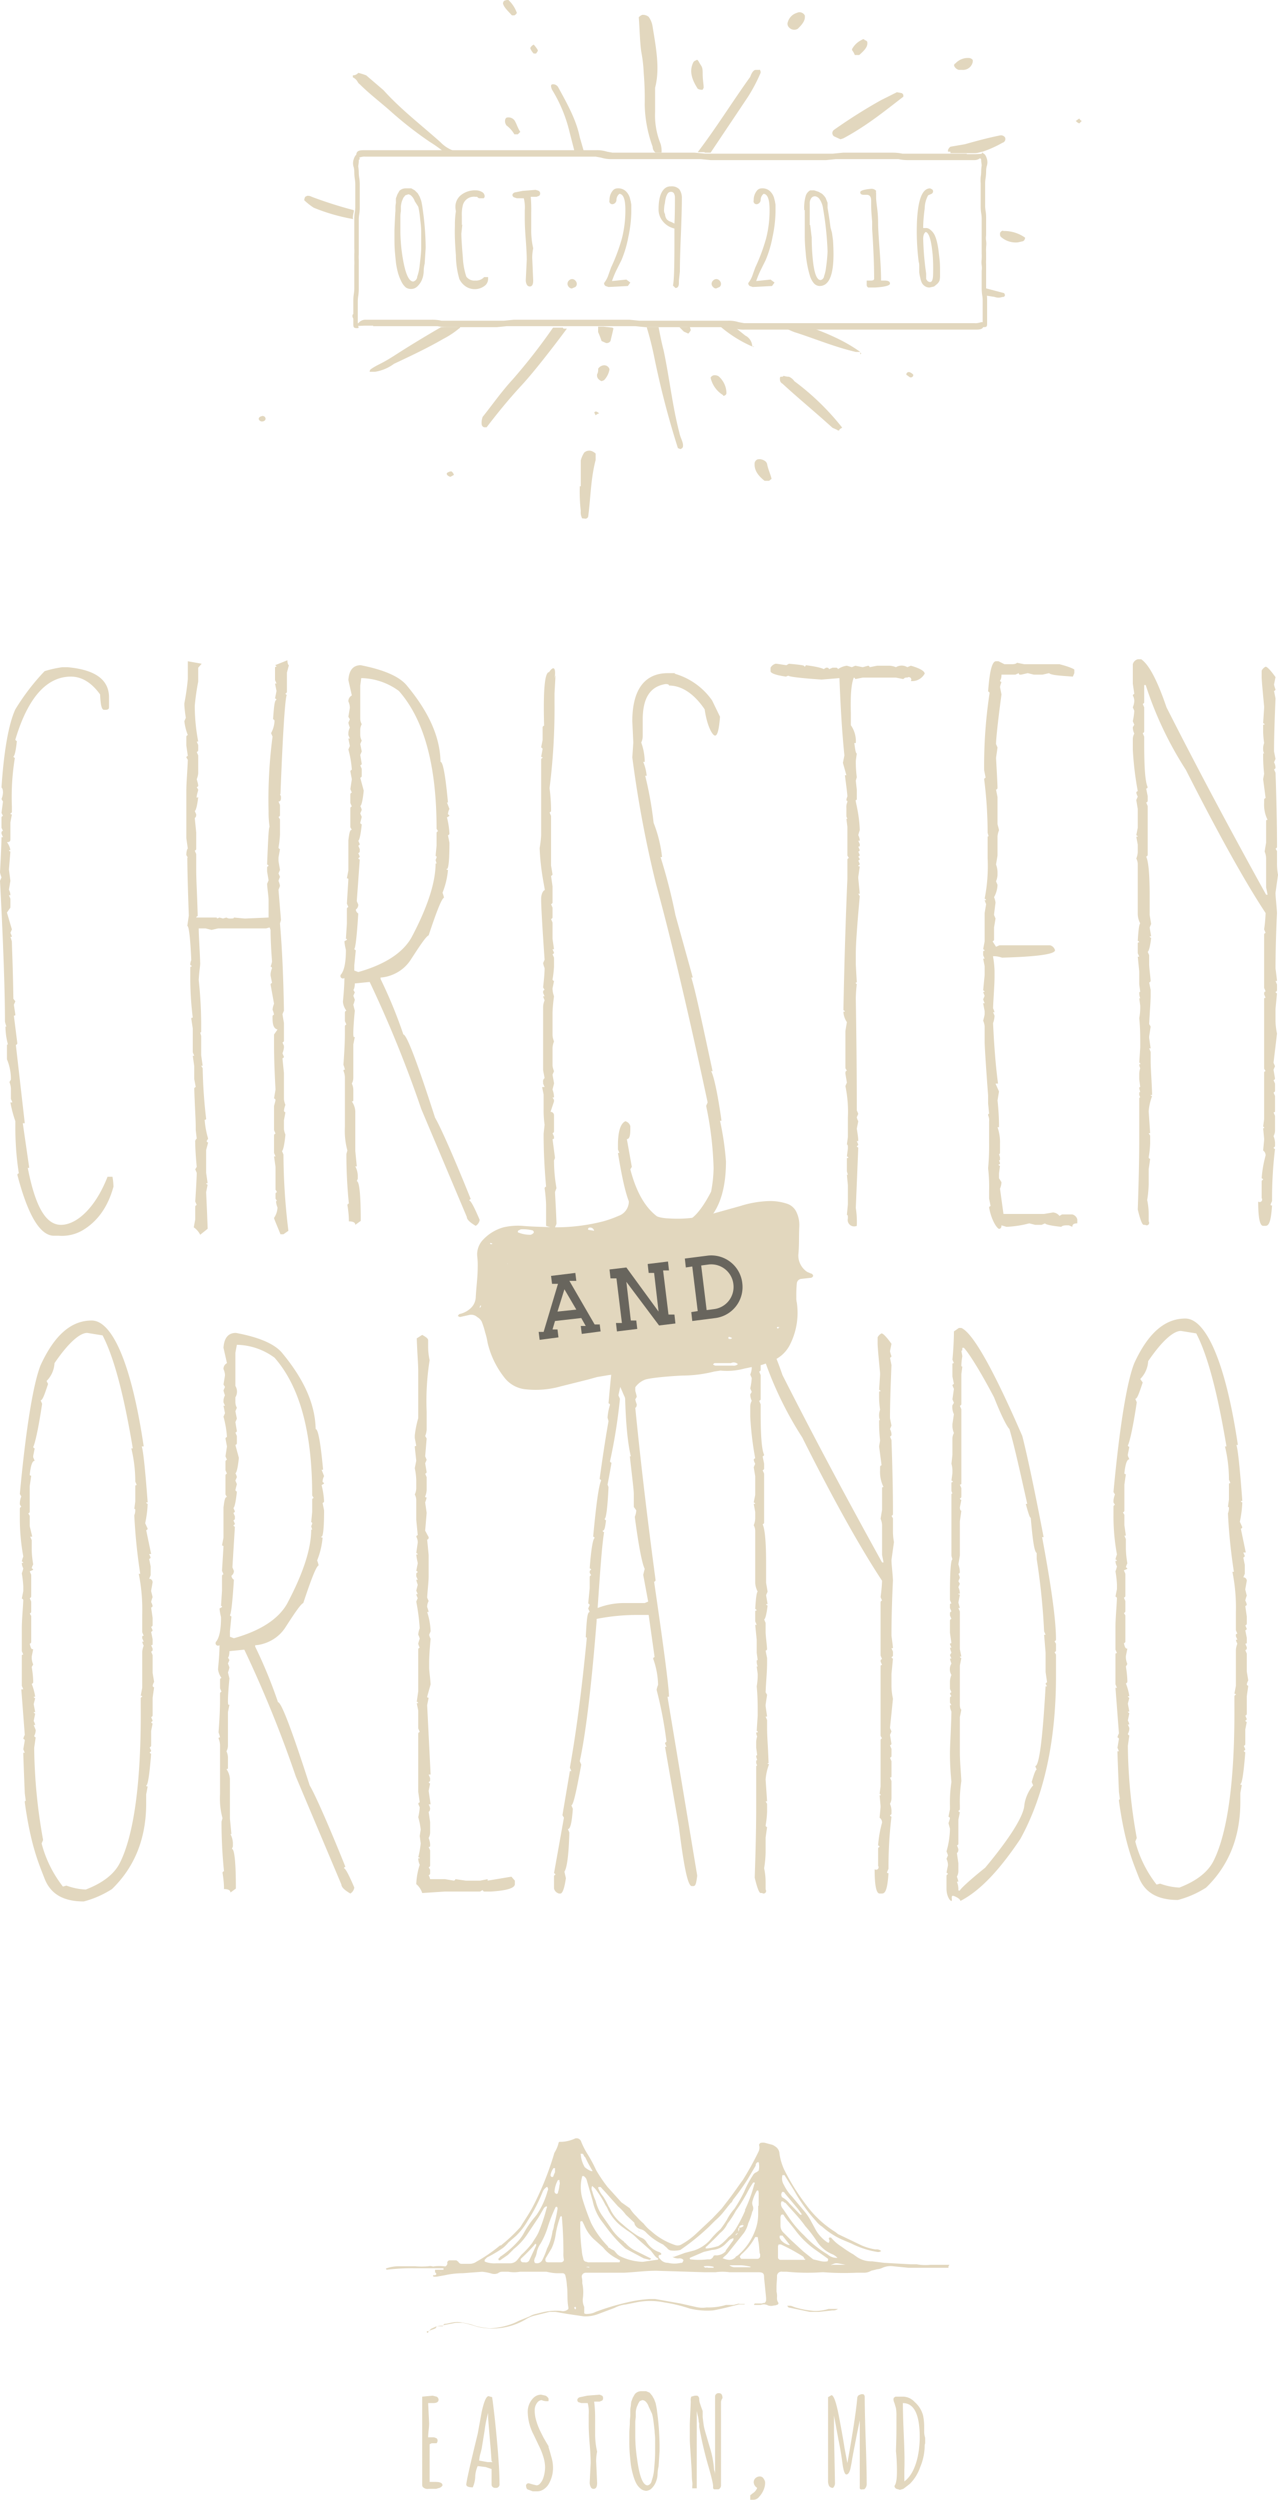 <svg xmlns="http://www.w3.org/2000/svg" width="257.9" height="504.4" viewBox="0 0 257.9 504.4"><defs><style>.a{isolation:isolate;}.b{fill:#e2d7be;}.c{opacity:0.7;mix-blend-mode:darken;}.d{fill:#353433;}</style></defs><title>header_image</title><g class="a"><path class="b" d="M191.5,457.2v0.3h-8.1l-3-.3a4,4,0,0,0-2.2.3,3.2,3.2,0,0,1-1.1.3l-1.2.3a2.7,2.7,0,0,1-1.5.4h-1.5a54.4,54.4,0,0,1-6.6-.1H166a42,42,0,0,1-7.1-.1H158a0.9,0.9,0,0,0-1.1.9c0,0.8-.1,1.5-0.1,2.2v0.9a3.7,3.7,0,0,1,.1,1.2,1.6,1.6,0,0,0,.3,1.1,0.4,0.4,0,0,1-.4.4,0.8,0.8,0,0,1-.5.1,1.9,1.9,0,0,1-1.2,0,1.8,1.8,0,0,0-1.5-.1h-1.3c-0.1-.1,0-0.1.1-0.3h1.5a0.8,0.8,0,0,1,.5-0.1,1,1,0,0,0,.3-0.5v-0.5l-0.4-4c0-.9-0.1-1.2-1.2-1.2h-5.8a10,10,0,0,0-2.8,0h-2.3l-9.7-.3c-2.2,0-4.3.3-6.5,0.4h-7.7a0.8,0.8,0,0,0-.8.9,3.7,3.7,0,0,1,.1,1.2,8.7,8.7,0,0,1,.1,3.2,3.4,3.4,0,0,0,.3,1.6v1.3a1,1,0,0,0,.7.1,3.6,3.6,0,0,0,1.6-.4,49.1,49.1,0,0,1,6.3-1.9,26.8,26.8,0,0,1,4.6-.7h1.1l5.1,0.9,3.1,0.7a5.7,5.7,0,0,0,2.2.1,12.4,12.4,0,0,0,3.9-.5h1.5l1.2-.3a0.7,0.7,0,0,1-.5.3c-1.6.4-3.1,0.8-4.8,1.1a14.8,14.8,0,0,1-4.8-.4,30,30,0,0,0-5-1.2,14,14,0,0,0-5.8,0l-2,.4a6.4,6.4,0,0,0-2.3.7l-3.2,1.2a7.2,7.2,0,0,1-3,.5l-3.4-.5-2.3-.4h-1.2l-2.8.7a6.4,6.4,0,0,0-2,.8,13.2,13.2,0,0,1-9.8,1.5,24.1,24.1,0,0,0-3-.8H92.1l-2.6.5,0.3-.3h0.3c2.4-.5,2.2-0.5,5,0.1l1.2,0.4a16.8,16.8,0,0,0,2.6.4,14.1,14.1,0,0,0,4-.7,11.3,11.3,0,0,0,1.9-.8l2.2-.9a4,4,0,0,1,1.3-.5l1.2-.3a11.9,11.9,0,0,1,3.8-.3,1.5,1.5,0,0,0,1.5-.4v-0.3c-0.3-1.5-.1-3-0.3-4.4a10.4,10.4,0,0,0-.3-2,0.6,0.6,0,0,0-.5-0.5h-1.3a10.4,10.4,0,0,1-2-.3H105a6.5,6.5,0,0,1-2.3,0h-1.2a1.3,1.3,0,0,0-.9.3,1.9,1.9,0,0,1-1.2.1,10.7,10.7,0,0,0-2-.4l-3.9.3a16.7,16.7,0,0,0-3.6.4l-1.7.3H87.6a0.3,0.3,0,0,1-.1-0.3h0.4c0.3-.1.3-0.3,0.1-0.5s-0.1-.1-0.1-0.3-0.1-.3.1-0.3h1.6v-0.3H83.9a41.7,41.7,0,0,0-5.8.3,0.5,0.5,0,0,1-.1-0.3h0.1a7.8,7.8,0,0,1,2.6-.4h3.2a16.2,16.2,0,0,0,2.6,0,1.6,1.6,0,0,1,.8,0,0.7,0.7,0,0,0,.5,0,8.8,8.8,0,0,1,1.9,0c0.4,0.1.5-.1,0.7-0.5a0.5,0.5,0,0,1,.5-0.7h1.3l0.4,0.3a0.7,0.7,0,0,0,.7.4h1.6a2.3,2.3,0,0,0,1.3-.4A31.8,31.8,0,0,0,101,453c0.1,0,.3,0,0.3-0.1a32.3,32.3,0,0,0,3.8-3.6c0.8-1.3,1.7-2.6,2.4-3.9s1.2-2.4,1.7-3.5a61.8,61.8,0,0,0,2.6-7c0.1-.3.1-0.5,0.3-0.8a6.7,6.7,0,0,0,.7-1.7,0.3,0.3,0,0,1,.4-0.3,7.3,7.3,0,0,0,3-.7,1,1,0,0,1,1.2.7,16,16,0,0,0,1.1,2.2,28.9,28.9,0,0,1,1.9,3.5,29.5,29.5,0,0,0,2.3,3.4l2.8,3.1,1.7,1.2a7.8,7.8,0,0,0,1.3,1.6,15.4,15.4,0,0,0,1.5,1.5,7.7,7.7,0,0,0,1.5,1.5,13.5,13.5,0,0,0,4.8,2.8,1.5,1.5,0,0,0,1.3-.1,15.1,15.1,0,0,0,3-2.2l3.2-3,1.9-2,1.7-2.2c0.9-1.2,1.7-2.4,2.6-3.6a58.9,58.9,0,0,0,3.2-5.8,1.9,1.9,0,0,0,.1-1.2c-0.1-.1.1-0.4,0.3-0.5a2.2,2.2,0,0,1,.9,0l1.1,0.3a2,2,0,0,1,.9.4,1.8,1.8,0,0,1,.9,1.5,11.8,11.8,0,0,0,.9,3.1,44.1,44.1,0,0,0,4.7,7.5,21,21,0,0,0,5.7,5.2l0.5,0.4,4.8,2.3a11.2,11.2,0,0,0,2.8.8,1.4,1.4,0,0,1,1.1.3h0a0.1,0.1,0,0,1-.1.1,1,1,0,0,1-.7.1,17.7,17.7,0,0,1-5.2-1.7l-1.9-.8a15.8,15.8,0,0,1-4-2.6,4.6,4.6,0,0,1-1.2-1.1,31.8,31.8,0,0,1-4.4-6.1l-2-3.2H158a2.5,2.5,0,0,0,.3,2,8.9,8.9,0,0,0,1.6,2.3l2.6,3.1a11.3,11.3,0,0,1,1.1,1.6l1.2,2.2a7.8,7.8,0,0,0,2.3,2.4c0.1,0,.3.1,0.3,0s0.1-.3.1-0.4-0.1-.1-0.1-0.3h0c-0.1-.1,0-0.3.1-0.3h0.3a9.4,9.4,0,0,0,2.2,1.9,22,22,0,0,0,2.3,1.5l0.7,0.5a5.2,5.2,0,0,0,3.1.9l2.4,0.3,5.4,0.3h1.2a10,10,0,0,0,2.8.1h3.8ZM86.3,470.3h0.3a0.5,0.5,0,0,0-.1.3H86.3C86.2,470.4,86.2,470.3,86.3,470.3Zm0.3,0a0.1,0.1,0,0,0,.1-0.1H86.6Zm0.5-.5,1.1-.5a0.6,0.6,0,0,1-.4.5l-1.1.4Zm-0.4.4h0Zm1.5-.9h0Zm1.3,0H88.3A3.7,3.7,0,0,1,89.5,469.2Zm-0.1-10.8H88.9A0.5,0.5,0,0,0,89.4,458.4Zm15.9-3.6a18.6,18.6,0,0,0,2.2-2.4c0.4-.7.9-1.3,1.3-2.2a34.2,34.2,0,0,0,1.6-4.8,0.3,0.3,0,0,0,0-.4h-0.1l-0.4.3-1.1,1.9-2.4,3.6a12.8,12.8,0,0,1-2.6,2.8l-1.2,1.2-1.6,1.1c-0.1,0-.3,0-0.3-0.1v-0.3a0.5,0.5,0,0,0,.3-0.3,18.5,18.5,0,0,0,3.5-3,8.4,8.4,0,0,0,1.2-1.6,18.6,18.6,0,0,1,2.3-3.4l0.4-.5a15.7,15.7,0,0,0,2.2-4.8,0.8,0.8,0,0,0,.1-0.5,0.4,0.4,0,0,1-.1-0.3c-0.1,0-.3,0-0.3.1a2.1,2.1,0,0,0-.7.9,33.5,33.5,0,0,1-3,5.8,13.7,13.7,0,0,1-2.4,3.1l-1.5,1.3a8.1,8.1,0,0,1-1.1,1.1,25.3,25.3,0,0,1-3.2,1.9l-0.4.4c-0.1,0-.1.3-0.1,0.4s1.2,0.5,2.3.4H103a1.9,1.9,0,0,0,1.5-.7Zm1.7,0.9,1.3-2.8h0v-0.3c-0.1,0-.3,0-0.3.1s-1.7,1.9-2.7,2.8a0.4,0.4,0,0,0-.1.5,0.5,0.5,0,0,0,.5.3h0.3A0.8,0.8,0,0,0,107,455.7Zm-1.1,1.7a0.1,0.1,0,0,0-.1-0.1h0.1Zm4.6-3.9a10.6,10.6,0,0,0,1.1-3.5,4,4,0,0,0,.3-1.2,27.5,27.5,0,0,0,.7-3.2,0.6,0.6,0,0,0-.1-0.5h0c-0.1,0-.3,0-0.3.1a31.5,31.5,0,0,0-1.5,3.8,16,16,0,0,1-1.5,3.5,4.7,4.7,0,0,0-.8,1.9,3.5,3.5,0,0,1-.4,1.1,3,3,0,0,0-.1.5c0,0.1.1,0.3,0.1,0.4a1.2,1.2,0,0,0,1.5-.5A16.1,16.1,0,0,0,110.5,453.6Zm-1.3,3.8h0Zm4.7-1.5a6,6,0,0,1-.1-1.5c0-2.3-.1-4.6-0.3-6.9a0.5,0.5,0,0,0-.1-0.4c0-.1-0.3.1-0.3,0.3a18.1,18.1,0,0,0-.9,3.6,9.4,9.4,0,0,1-.8,2.6l-1.2,2c-0.1.5,0,.8,0.5,0.8h2.6A0.6,0.6,0,0,0,113.9,455.9Zm-2.7-17.1a0.4,0.4,0,0,0,.3.4,0.3,0.3,0,0,0,.3-0.3l0.3-.7v-0.8h-0.3A3.3,3.3,0,0,0,111.2,438.8Zm0.8,3.4a0.6,0.6,0,0,0,.4.4,0.3,0.3,0,0,0,.3-0.3,6.9,6.9,0,0,0,.3-1.5,1,1,0,0,0,0-.7v-0.3h-0.3A5.5,5.5,0,0,0,112,442.1Zm4.3,23.5v-0.3c-0.1,0-.3,0-0.3.1a0.4,0.4,0,0,0,.1.3A0.1,0.1,0,0,0,116.3,465.7Zm8.7-9.8-0.5-.3a8.6,8.6,0,0,1-2.7-2.2l-1.9-1.7a8,8,0,0,1-1.9-2.8l-0.4-.8h-0.3a0.5,0.5,0,0,0-.1.4,38,38,0,0,0,.3,5.5,6.7,6.7,0,0,0,.3,1.6,0.7,0.7,0,0,0,.7.7,0.8,0.8,0,0,0,.5.1h6.1a0.5,0.5,0,0,0,.1-0.3C125.3,456.3,125.2,456,125.1,455.9Zm7.8-.3a3.1,3.1,0,0,1-.7-0.7l-0.7-.9-2.7-2.4a10.6,10.6,0,0,0-2-1.6l-1.1-.8a9.7,9.7,0,0,1-2.8-3.4,3.4,3.4,0,0,0-.5-0.9,19,19,0,0,0-1.9-3.1,3.2,3.2,0,0,0-.7-0.7,0.1,0.1,0,0,0-.1-0.1c0,0.1-.1.1-0.1,0.3a1,1,0,0,0,.1.7,11.8,11.8,0,0,0,.7,2,9,9,0,0,0,1.2,2.8l1.9,2.7a9.8,9.8,0,0,0,2.6,2.7,0.5,0.5,0,0,0,.3.3,6.5,6.5,0,0,0,1.9,1.5l3.2,1.6h0.1a0.5,0.5,0,0,1-.3.3l-1.2-.3-2.8-1.5-0.9-.5a27.8,27.8,0,0,1-3.8-4.2l-1.2-1.6a10.3,10.3,0,0,1-1.6-3.8l-1.2-4.2a1.3,1.3,0,0,0-.5-0.7c0-.1-0.1-0.1-0.3-0.1h-0.1a8.5,8.5,0,0,0,.1,4.8,48.6,48.6,0,0,0,1.7,4.7,18.9,18.9,0,0,0,3.4,4.7,0.3,0.3,0,0,0,.3.3,3.4,3.4,0,0,0,.9.5l0.7,0.8,0.4,0.3a11.1,11.1,0,0,0,4.7,1.2l2.8-.4c0.1,0,.3,0,0.3-0.1v-0.3Zm-15.5-21a5.7,5.7,0,0,0,.8,2.6,4.5,4.5,0,0,0,1.3.8h0.3a28.5,28.5,0,0,1-1.5-2.8,0.7,0.7,0,0,1-.3-0.4,0.5,0.5,0,0,0-.3-0.3s-0.1-.1-0.1,0h-0.3Zm1.6,22.7h-0.1c-0.3,0-.4,0-0.3.1h0.3C119,457.5,119,457.5,119,457.3Zm0.7-19.4h0Zm16.1,17.4h0.4l2.2-.8,1.9-.5a7.7,7.7,0,0,0,3.1-2,17.4,17.4,0,0,1,2.2-2.3,22.6,22.6,0,0,0,1.3-1.9,10.3,10.3,0,0,1,1.5-2.2,29.6,29.6,0,0,0,2-3.5,19,19,0,0,1,1.7-3.2,1.4,1.4,0,0,1,.8-0.7l0.4-.3a3.8,3.8,0,0,0,0-1.7H153a0.7,0.7,0,0,0-.4.7l-1.6,2.7a46.5,46.5,0,0,1-3,4.2,1.3,1.3,0,0,1-.5.7l-1.2,1.5a13.4,13.4,0,0,1-1.9,2l-1.2,1.2a46.6,46.6,0,0,1-5.8,4.7,5.1,5.1,0,0,1-2,.1,1.3,1.3,0,0,1-.7-0.5l-0.8-.7a11.9,11.9,0,0,1-3.4-2.4,2.2,2.2,0,0,0-1.2-.7,1.9,1.9,0,0,1-1.1-.9c0-.1-0.1-0.3-0.1-0.4l-1.7-1.6a10,10,0,0,0-1.6-1.7l-2.4-2.7-1.1-1.2h-0.4c-0.1,0-.1.3,0,0.4a5.5,5.5,0,0,0,.9,1.5,14.8,14.8,0,0,1,1.1,2,5.8,5.8,0,0,1,.5.9,8.7,8.7,0,0,0,2.3,2.7,24.7,24.7,0,0,0,3,2.3l0.7,0.4a2.1,2.1,0,0,1,1.1.8,4.9,4.9,0,0,0,2.8,2.2,0.1,0.1,0,0,0,.1.1,0.1,0.1,0,0,1,.1.1c0.1,0.1,0,.3-0.1.3s-0.4,0-.4.3a0.7,0.7,0,0,0,.3.5,1.9,1.9,0,0,0,1.6.8,5.5,5.5,0,0,0,2.6,0,0.3,0.3,0,0,0,.4-0.3c0.1,0,.1-0.1.1-0.3a1,1,0,0,0-.8-0.3A2.2,2.2,0,0,1,135.8,455.3Zm-6.6-5.1-0.3-.3,0.4,0.3h-0.1Zm17.4,3.9,1.6-2.2v-0.4l-0.7.3-0.9.9a4.1,4.1,0,0,1-2.7,1.2l-1.7.4-2.8,1.2c0,0.1,0,.3.1,0.3a15.3,15.3,0,0,0,3.5,0h0.5a1.1,1.1,0,0,0,.7-0.7,0.6,0.6,0,0,1,.5-0.1A2.6,2.6,0,0,0,146.6,454.1Zm-2.4,3.2a5.1,5.1,0,0,0-2-.1,0.7,0.7,0,0,0,.4.3,0.7,0.7,0,0,1,.5,0h1.1Zm6.3-11.4a30.2,30.2,0,0,0,1.9-5.2,0.5,0.5,0,0,0,.1-0.4h-0.3a18.8,18.8,0,0,0-1.3,2.2,30.5,30.5,0,0,1-2.2,3.5,17.1,17.1,0,0,1-1.7,2.6,5.1,5.1,0,0,1-1.5,1.9c-0.8.9-1.9,1.9-2.7,2.7h-0.1a0.7,0.7,0,0,0-.1.4h0.3a11.4,11.4,0,0,0,2.3-.5l0.7-.5a12.9,12.9,0,0,0,1.3-1.3,6.4,6.4,0,0,0,1.5-1.7A28.9,28.9,0,0,0,150.5,445.9Zm-1.9,9.4,0.5-.3a12.1,12.1,0,0,0,3.4-4.8,9.4,9.4,0,0,0,.7-3.4V445h0.1v-2.2a2.3,2.3,0,0,0-.1-0.9h0c-0.1,0-.3,0-0.3.1a7.9,7.9,0,0,0-.8,1.9,1.5,1.5,0,0,0,0,1.1,1.3,1.3,0,0,1-.1,1.2,11.5,11.5,0,0,1-.8,2.3,5.6,5.6,0,0,1-.9,2l-3.1,3.9a4.6,4.6,0,0,1-.8.8l-0.4.4H146a3.9,3.9,0,0,0,1.2.3A1.7,1.7,0,0,0,148.6,455.3Zm3.1,2a10.5,10.5,0,0,0-1.9-.3h-2.4a1.8,1.8,0,0,0,1.1.4h3.1a26.1,26.1,0,0,0,.3-0.3C151.8,457.3,151.8,457.3,151.7,457.3Zm-3.5-5.9h0Zm0.5-.7a0.4,0.4,0,0,1-.1.3,2,2,0,0,0,.5-0.5A0.4,0.4,0,0,0,148.7,450.7Zm0.5-1.2v0.7A1.1,1.1,0,0,0,149.3,449.5Zm0,15.3h1.3a0.1,0.1,0,0,1-.1.1h-1.2Zm0.9-15.9a0.7,0.7,0,0,0-.5.1,0.7,0.7,0,0,0-.3.4A1.1,1.1,0,0,0,150.2,449Zm3.4,5.7c-0.1-.9-0.1-1.7-0.3-2.6a5.9,5.9,0,0,0-.1-0.7h-0.5a12,12,0,0,1-2.8,3.5l-0.3.4a0.7,0.7,0,0,0,.3.5H153a0.6,0.6,0,0,0,.5-0.5v-0.5Zm-3.4-5.8c0-.3,0-0.3-0.1-0.1h0.1Zm12.4,6.9a0.7,0.7,0,0,0-.3-0.5,36.1,36.1,0,0,0-4.4-2.4h-0.5a0.5,0.5,0,0,1-.1.3v2.4a0.6,0.6,0,0,0,.4.4h5S162.7,455.7,162.6,455.7Zm-4.8-3.9a3.4,3.4,0,0,0,1.6,1.1h0.3a0.1,0.1,0,0,0-.1-0.1L158,451h-0.5A0.6,0.6,0,0,0,157.7,451.8Zm9.6,3.9-0.4-.3-2.4-1.7a17.9,17.9,0,0,1-3.9-3.9l-1.2-1.5a10.3,10.3,0,0,1-1.1-1.5,0.4,0.4,0,0,0-.5.1,0.5,0.5,0,0,1-.1.3V449a1.9,1.9,0,0,0,.5,1.3l1.5,1.5,2.6,2.4,2,1.6,1.7,0.4a3.7,3.7,0,0,0,1.2,0c0-.1.1-0.1,0.1-0.3v-0.3Zm-9.4-12.5a5.1,5.1,0,0,1,1.6,1.3l2.2,2.3c0.1,0,.3,0,0.3-0.1h0l-0.8-1.1-2.6-3.1a0.5,0.5,0,0,0-.3-0.3H158c-0.1,0-.1,0-0.1.1A0.8,0.8,0,0,0,157.9,443.2Zm0.7,1.2-0.4-.3h-0.3c0,0.1-.1.3-0.1,0.4a1.5,1.5,0,0,0,.4,1.1l1.5,2.2a22,22,0,0,0,2.8,3.2,21.5,21.5,0,0,0,4.7,3.8,2.8,2.8,0,0,0,1.7.7h0.3a3.2,3.2,0,0,0-1.2-.8,6.9,6.9,0,0,1-3-2.6,24.6,24.6,0,0,0-2.3-3C161.4,447.4,159.9,445.9,158.6,444.4Zm8.7,21.4h2a1.6,1.6,0,0,1-1.1.3l-2.7.3h-1.9l-4.3-.9a0.5,0.5,0,0,0-.3-0.3,2.2,2.2,0,0,1,.9,0l0.8,0.3a18.4,18.4,0,0,0,3.8.7A8.8,8.8,0,0,0,167.3,465.8Zm3.5-8.9c-1.9-.4-1.9-0.4-2.6-0.1s0,0.1.1,0.1h2.4Z" transform="translate(-0.1)"/><path class="b" d="M52.8,84a0.6,0.6,0,0,0-.5.5,0.7,0.7,0,0,0,.9.5,0.6,0.6,0,0,0,.5-0.5A0.6,0.6,0,0,0,52.8,84Z" transform="translate(-0.1)"/><path class="b" d="M103.4,3.1h0.5a1.1,1.1,0,0,0,.5-0.5A6.5,6.5,0,0,0,102.7,0a1.6,1.6,0,0,0-.9.2,1,1,0,0,0-.2.5C101.8,1.5,102.5,2.1,103.4,3.1Z" transform="translate(-0.1)"/><path class="b" d="M72.7,17c2,2,4.4,3.8,6.4,5.6a75.1,75.1,0,0,0,7.7,6A29,29,0,0,1,90,30.9h2.7l-0.8-.4a6.9,6.9,0,0,1-2.9-1.8c-3.8-3.4-8.1-6.7-11.5-10.5L74,15.2a12.8,12.8,0,0,0-1.6-.5,1.4,1.4,0,0,1-1.1.5v0.4C72.3,16.1,72.2,16.7,72.7,17Z" transform="translate(-0.1)"/><path class="b" d="M102.5,23.7c-0.5,0-.7.9-0.2,1.6a6.1,6.1,0,0,1,1.6,1.8h0.7l0.5-.5c-0.5-.7-0.7-1.5-1.1-2.2A1.5,1.5,0,0,0,102.5,23.7Z" transform="translate(-0.1)"/><path class="b" d="M71.6,63.9c0-.2,0-0.3,0-0.5H71.3a0.8,0.8,0,0,0,0,.7l0.2,0.3C71.6,64.3,71.6,64.1,71.6,63.9Z" transform="translate(-0.1)"/><path class="b" d="M91.2,95.1a1.3,1.3,0,0,0-.7.2c-0.5.2-.2,0.7,0.5,0.9l0.7-.4A1.3,1.3,0,0,0,91.2,95.1Z" transform="translate(-0.1)"/><path class="b" d="M108.3,10.8c0.2-.4.5-0.5,0.2-0.9a5.7,5.7,0,0,0-.7-0.9,1.5,1.5,0,0,0-.7.7,2.9,2.9,0,0,0,.7,1.1h0.5Z" transform="translate(-0.1)"/><path class="b" d="M71.3,44a5.7,5.7,0,0,1,.2-1.3V42.4A84.4,84.4,0,0,1,63,39.7a1.6,1.6,0,0,0-.9-0.2l-0.4.2a1.5,1.5,0,0,0-.2.7,13.2,13.2,0,0,0,1.9,1.5,38.2,38.2,0,0,0,8,2.3h0Z" transform="translate(-0.1)"/><path class="b" d="M92.4,66H89.1c-3.1,1.8-6.1,3.6-9.2,5.6s-3.4,1.8-5,2.9a0.7,0.7,0,0,0-.2.5h1.1a8.7,8.7,0,0,0,3.8-1.6c3.4-1.6,6.8-3.2,9.9-5a17.5,17.5,0,0,0,3.2-2.1,0.5,0.5,0,0,0,.3-0.4H92.4Z" transform="translate(-0.1)"/><path class="b" d="M193.6,14.1h0.7a2,2,0,0,0,2.1-1.6V12.1a1,1,0,0,0-.8-0.4,3.4,3.4,0,0,0-2.7,1.1,0.4,0.4,0,0,0-.2.6A1.4,1.4,0,0,0,193.6,14.1Z" transform="translate(-0.1)"/><path class="b" d="M172.6,11.1h0.9c1.1-1,1.8-1.7,1.6-2.7a0.8,0.8,0,0,0-.5-0.3,0.3,0.3,0,0,0-.5-0.1,4.4,4.4,0,0,0-2,1.8C171.9,10.2,172.2,10.1,172.6,11.1Z" transform="translate(-0.1)"/><path class="b" d="M169.7,28.1l0.6-.2c4.5-2.4,8.1-5.3,12.1-8.4V19.2a0.7,0.7,0,0,0-.3-0.4l-1-.2-3.2,1.6a106.6,106.6,0,0,0-9.5,6,0.8,0.8,0,0,0,0,1.3Z" transform="translate(-0.1)"/><path class="b" d="M114.9,26.1c0.4,1.6.8,3.1,1.2,4.7H118c-0.3-1-.6-2.1-0.9-3.1-0.7-3.5-2.5-6.7-4.3-10a1.2,1.2,0,0,0-1.1-.7c-0.5,0-.5.4-0.2,1.1A29,29,0,0,1,114.9,26.1Z" transform="translate(-0.1)"/><path class="b" d="M191.9,30.9h4.9c0.7,0,1.3-.3,1.6-0.3a23.3,23.3,0,0,0,4-1.8,0.8,0.8,0,0,0,.5-0.4,0.8,0.8,0,0,0,0-.7,1,1,0,0,0-.9-0.4c-2.5.5-4.7,1.1-7.2,1.8l-2.9.5a1.3,1.3,0,0,0-.5.7v0.3h0.5Z" transform="translate(-0.1)"/><path class="b" d="M130,14.7a63.3,63.3,0,0,1,.2,6.5,26.3,26.3,0,0,0,1.6,8.4,1.5,1.5,0,0,0,.6,1.2h1.2a5,5,0,0,0-.2-1.8,15.2,15.2,0,0,1-1.1-6.4V17.7c1-3.8.2-8-.5-12.3a4.4,4.4,0,0,0-.8-2,1.8,1.8,0,0,0-1.3-.4,1.7,1.7,0,0,0-.7.5c0.2,2.4.2,4.7,0.5,6.9A28.9,28.9,0,0,1,130,14.7Z" transform="translate(-0.1)"/><path class="b" d="M141.9,18.1l0.2-.4c0-.7-0.2-1.5-0.2-2.9s-0.2-1.3-.7-2.2-0.5-.4-0.7-0.4a0.8,0.8,0,0,0-.5.4c-0.9,1.8-.2,3.6.9,5.3A1.6,1.6,0,0,0,141.9,18.1Z" transform="translate(-0.1)"/><path class="b" d="M142.3,30.8h1.2L151,19.6a33.3,33.3,0,0,0,2.5-4.7,0.7,0.7,0,0,0,0-.7c0-.2-0.2-0.1-0.2-0.1h-0.7c-0.5,0-.9.8-1.1,1.4-3.6,5-6.8,10.2-10.6,15.2h1.4Z" transform="translate(-0.1)"/><path class="b" d="M161.1,5.8c0.7-.7,1.6-1.6,1.4-2.7a1.2,1.2,0,0,0-1.6-.5,2.7,2.7,0,0,0-1.8,1.8,1,1,0,0,0,.2,1.1A1.4,1.4,0,0,0,161.1,5.8Z" transform="translate(-0.1)"/><path class="b" d="M113.7,66.1h-2a117.7,117.7,0,0,1-8.1,10.4c-2.3,2.5-4.1,5.1-6.1,7.6a3.4,3.4,0,0,0-.2,1.5,0.7,0.7,0,0,0,.5.6h0.5c2.3-3,4.5-5.7,7-8.4s6.3-7.6,9.2-11.5h-0.7Z" transform="translate(-0.1)"/><path class="b" d="M173.7,71.5l0.2-.2-0.2-.2v0.4Z" transform="translate(-0.1)"/><path class="b" d="M160.4,76.9a2.5,2.5,0,0,0-1.1-.9,3,3,0,0,1-1.1-.2c0,0.2-.2.2-0.5,0.2s-0.2.5-.2,0.7a0.9,0.9,0,0,0,.5.7c2.7,2.5,5.6,4.9,8.3,7.3l1.8,1.6,0.9,0.4c0.2,0.2.5,0.2,0.5,0s0.7-.4.5-0.5A51,51,0,0,0,160.4,76.9Z" transform="translate(-0.1)"/><path class="b" d="M154.3,92.9a1.8,1.8,0,0,0-1.4-.2,1.1,1.1,0,0,0-.5.6c-0.2,1.5.7,2.7,2,3.7h0.9l0.5-.4c-0.2-.9-0.7-1.9-0.9-3A1.1,1.1,0,0,0,154.3,92.9Z" transform="translate(-0.1)"/><path class="b" d="M150.5,67.7l-2-1.6h-0.4l-1.1-.2h-1.5a25.5,25.5,0,0,0,6.4,4A2.5,2.5,0,0,0,150.5,67.7Z" transform="translate(-0.1)"/><path class="b" d="M183.7,75.1a0.5,0.5,0,0,0-.7.5l0.7,0.5a0.5,0.5,0,0,0,.7-0.5A1.8,1.8,0,0,0,183.7,75.1Z" transform="translate(-0.1)"/><path class="b" d="M206.9,47.9a7.3,7.3,0,0,0-4.3-1.3c-0.2-.2-0.7.2-0.7,0.5s0,0.5.2,0.7a4.5,4.5,0,0,0,3.4,1.1l0.9-.2a0.6,0.6,0,0,0,.5-0.5A0.2,0.2,0,0,0,206.9,47.9Z" transform="translate(-0.1)"/><path class="b" d="M217.9,23.9l-0.7.5a1.8,1.8,0,0,0,.7.5l0.5-.5A1,1,0,0,1,217.9,23.9Z" transform="translate(-0.1)"/><path class="b" d="M202.6,59.1l-3.8-1a7.1,7.1,0,0,0,.1,1v0.5l1.9,0.3a2.3,2.3,0,0,0,1.6,0,0.4,0.4,0,0,0,.5-0.4C202.8,59.3,202.8,59.1,202.6,59.1Z" transform="translate(-0.1)"/><path class="b" d="M162.9,65.8H158a12.3,12.3,0,0,0,2.4,1.2c4.1,1.3,8.1,3,12.4,4h0.9a31.4,31.4,0,0,0-5-2.9A48.6,48.6,0,0,0,162.9,65.8Z" transform="translate(-0.1)"/><polygon class="b" points="152 70 152.2 69.9 151.8 69.9 152 70"/><path class="b" d="M120.1,83.3c0,0.2.2,0.4,0.2,0.5a1.3,1.3,0,0,1,.7-0.4,1.3,1.3,0,0,0-.7-0.4S119.8,83.3,120.1,83.3Z" transform="translate(-0.1)"/><path class="b" d="M118,91.3a5.1,5.1,0,0,0-.7,1.6v5.2h-0.2a35.2,35.2,0,0,0,.2,5,2.5,2.5,0,0,0,.2,1.3c0,0.2.2,0.2,0.5,0.2a0.6,0.6,0,0,0,.8-0.4c0.5-3.8.5-7.6,1.5-11.4V91.5a2.5,2.5,0,0,0-.8-0.5A1.5,1.5,0,0,0,118,91.3Z" transform="translate(-0.1)"/><path class="b" d="M123.7,66.1l-1.8-.2h-1.1V67a19.2,19.2,0,0,1,.7,1.8l0.9,0.4a0.9,0.9,0,0,0,.9-0.4c0.2-.9.4-1.6,0.6-2.6h-0.1Z" transform="translate(-0.1)"/><path class="b" d="M121.9,73.7a1.5,1.5,0,0,0-1.1.7,1.9,1.9,0,0,1-.2,1.1,1.1,1.1,0,0,0,.2.9,1.8,1.8,0,0,0,.7.5l0.5-.2a4.2,4.2,0,0,0,1.1-2.2A1.1,1.1,0,0,0,121.9,73.7Z" transform="translate(-0.1)"/><path class="b" d="M144.2,75.7a0.9,0.9,0,0,0-.7.5,5.5,5.5,0,0,0,2.5,3.5c0,0.2.2,0.2,0.5,0a0.6,0.6,0,0,0,.2-0.4,4.6,4.6,0,0,0-1.6-3.4A1.6,1.6,0,0,0,144.2,75.7Z" transform="translate(-0.1)"/><path class="b" d="M138.8,66h-1.6l0.9,0.9,0.9,0.4a2.5,2.5,0,0,0,.5-0.7l-0.2-.7h-0.5Z" transform="translate(-0.1)"/><path class="b" d="M134,70.6c-0.4-1.5-.7-3.1-1-4.6h-2.4a65.3,65.3,0,0,1,1.6,6.4,176.1,176.1,0,0,0,4.7,18l0.5,0.2a0.8,0.8,0,0,0,.5-0.4c0.2-.9-0.5-1.8-0.7-2.9C135.8,82,135.2,76.2,134,70.6Z" transform="translate(-0.1)"/><path class="b" d="M13.7,134.6c5.6,0.5,8.4,2.5,8.4,6.1v2c0,0.3-.2.5-0.7,0.5H21.1c-0.5,0-.7-1-0.8-3.1-1.8-2.5-3.8-3.6-5.9-3.6-4.9,0-8.7,4.3-11.2,12.7a0.4,0.4,0,0,0,.3.3c-0.2,2.1-.5,3.1-0.7,3.1a0.4,0.4,0,0,0,.3.3,49.1,49.1,0,0,0-.6,9.9v1a0.4,0.4,0,0,1-.3.3c0,0.2.2,0.2,0.3,0.2l-0.3,1.6v3.5c0,0.3-.2.5-0.7,0.5a3.6,3.6,0,0,1,.7,1.6H1.9a0.4,0.4,0,0,0,.3.3l-0.3,3.6,0.3,2.3-0.3,1.8a2.4,2.4,0,0,1,.3,1.1H1.9l0.3,0.7v1.8l-0.7,1,1,3.4-0.3.7a2.8,2.8,0,0,1,.3.8H2.2a6.4,6.4,0,0,1,.3,1c0,1,.2,4.8.3,11.5L3.2,202l-0.3.7,0.3,2c0,0.2-.2.2-0.3,0.2l0.7,5.6a0.4,0.4,0,0,1-.3.3l1.8,15.8H4.7l1.3,9H5.7c1.5,7.7,3.6,11.5,6.7,11.5s6.9-3.3,9.4-9.7h1a13.7,13.7,0,0,1,.2,2q-1.7,6.2-6.4,8.9a8.3,8.3,0,0,1-4.6,1H11q-4.2,0-7.4-12.3a0.4,0.4,0,0,1,.3-0.3,59.9,59.9,0,0,1-.7-9.7v-0.8a24.5,24.5,0,0,1-1-3.8H2.6l-0.3-.7v-2.1a3.9,3.9,0,0,0-.3-1.3l0.3-.5a10.3,10.3,0,0,0-.8-4.1V211c0-.2,0-0.3.2-0.3a14.1,14.1,0,0,1-.5-3.6H1.4a6.5,6.5,0,0,1-.3-1c0-5.7-.3-15.1-1-28.4l0.3-.7a6.4,6.4,0,0,1-.3-1c0.2-3.8.3-6.1,0.3-7.1H0.7l-0.3-.7v-0.3a0.4,0.4,0,0,1,.3-0.3L0.4,167v-2.1a0.4,0.4,0,0,1,.3-0.3L0.4,164l0.3-2.3-0.3-.5a3.9,3.9,0,0,0,.3-1.3c0-.7-0.2-1-0.3-1,0.5-7.7,1.5-13,2.8-15.8a45,45,0,0,1,5.9-7.7,22.3,22.3,0,0,1,3.6-.8h1Z" transform="translate(-0.1)"/><path class="b" d="M40.8,133.9l-0.7.8v2.8a49.1,49.1,0,0,0-.7,4.9,39.3,39.3,0,0,0,.7,7.2H39.8l0.3,0.7v1.1a0.4,0.4,0,0,1-.3.3l0.3,0.7v3.6a4.2,4.2,0,0,1-.3,1.2c0.2,0.7.3,1.1,0.3,1.3a0.4,0.4,0,0,1-.3.3l0.3,0.5c0,0.2-.2.7-0.3,1.3s0.2,0.2.3,0.2c-0.2,1.8-.5,2.8-0.7,2.8l0.3,0.7c0,0.5-.2.7-0.3,0.7l0.3,3v3.3a0.4,0.4,0,0,1-.3.3l0.3,0.7v3.3c0,2.1.2,5.1,0.3,9.2a0.4,0.4,0,0,0-.3.3h3.9c0.2,0,.3,0,0.3.2l0.5-.2,0.7,0.2,0.7-.2a1.2,1.2,0,0,0,.8.2c0.5,0,.7,0,0.7-0.2l2.1,0.2h0.3l4.6-.2v-3.5c0-.8-0.2-1.8-0.3-3.3l0.3-.7-0.3-1.8V175a0.4,0.4,0,0,1,.3-0.3,0.4,0.4,0,0,0-.3-0.3c0.2-4.9.3-7.4,0.5-7.6a20,20,0,0,1-.2-3.1,97.9,97.9,0,0,1,.8-15.1l-0.3-.7a5.5,5.5,0,0,0,.7-2.5,0.4,0.4,0,0,0-.3-0.3c0.2-2.6.3-3.9,0.7-3.9a0.4,0.4,0,0,0-.3-0.3l0.3-1.5-0.3-1.5h0.3l-0.3-.7v-2.5c0-.2.2-0.2,0.3-0.2a0.4,0.4,0,0,0-.3-0.3l2.5-1c0,0.7.2,1,.3,1L58,135.7v3.9a0.4,0.4,0,0,1-.3.3,0.4,0.4,0,0,0,.3.3c-0.3,0-.8,6.7-1.3,20H56.6l0.2,0.5v0.3c0,0.5-.2.7-0.5,0.7l0.3,0.7v2.1a0.4,0.4,0,0,1-.3.3l0.3,0.5v3.1a22.6,22.6,0,0,1-.3,2.6,0.4,0.4,0,0,0,.3.3L56.3,173v0.7l0.3,1.8-0.3.7,0.3,0.7a7.6,7.6,0,0,0-.3.8,5.4,5.4,0,0,1,.3,1,7.8,7.8,0,0,1-.3.8l0.5,6.1-0.2.7c0.5,5.9.7,11.8,0.8,17.6l-0.3.7,0.3,1.8v3.6a0.4,0.4,0,0,1-.3.3l0.3,0.7v0.3a4.2,4.2,0,0,1-.3,1.2l0.3,0.7a0.4,0.4,0,0,1-.3.3l0.3,3v5.3a4.2,4.2,0,0,0,.3,1.1,4.2,4.2,0,0,0-.3,1.2,0.4,0.4,0,0,0,.3.3l-0.3,1.6v1.8a4.2,4.2,0,0,0,.3,1.1c-0.2,2.1-.5,3.3-0.7,3.3l0.3,0.7a130.3,130.3,0,0,0,1,15.4l-1,.7H56.7c-0.8-2-1.3-3.1-1.3-3.3a4,4,0,0,0,.7-2.1,3.9,3.9,0,0,1-.3-1.3H56l-0.3-.5v-1a0.4,0.4,0,0,1,.3-0.3l-0.3-.5v-4.6l-0.3-2.1h0.3l-0.3-.7V229a0.4,0.4,0,0,1,.3-0.3l-0.3-.7v-4.8c0-.2.2-0.7,0.3-1.3a0.4,0.4,0,0,0-.3-0.3l0.3-1.8c-0.2-3.5-.3-6.6-0.3-9v-2.1l0.7-1c-0.7-.2-1-0.8-1-2.3V205a0.4,0.4,0,0,1,.3-0.3,5.2,5.2,0,0,0-.3-1,4.2,4.2,0,0,1,.3-1.2l-0.7-3.9a0.4,0.4,0,0,1,.3-0.3l-0.3-1.5v-0.3a4.2,4.2,0,0,1,.3-1.2,0.4,0.4,0,0,0-.3-0.3,5.3,5.3,0,0,0,.3-1c-0.2-2.6-.3-4.6-0.3-6.4l-0.2-.5-0.7.2H44.1l-1.3.3-1.2-.3H40.2c0,1.5.2,3.9,0.3,7.1,0,0.5-.2,1.5-0.3,3.3a85.7,85.7,0,0,1,.5,9.5V208c0,0.2,0,.3-0.2.3l0.2,0.7v3.9l0.3,2.1H40.7l0.3,0.5a100.8,100.8,0,0,0,.7,10.2c0,0.2-.2.2-0.3,0.2a17.9,17.9,0,0,0,.7,3.8l-0.3.5a0.4,0.4,0,0,0,.3.3L41.7,232v4.6l0.3,2.1H41.7a0.4,0.4,0,0,0,.3.3l-0.3,1.5c0.2,4.4.3,6.9,0.3,7.4l-1.5,1.2a4,4,0,0,0-1.3-1.5l0.3-1.6v-2.6a0.4,0.4,0,0,1,.3-0.3l-0.3-.7c0.2-3.1.3-5.1,0.3-5.8l-0.3-.7,0.3-.5c-0.2-2.1-.3-3.8-0.3-4.9a0.8,0.8,0,0,1,.3-0.8L39.6,228v-0.5c0-1.8-.2-4.4-0.3-7.9a0.4,0.4,0,0,1,.3-0.3l-0.3-1.6v-2.6l-0.3-2.1h0.3l-0.3-.7v-4.8l-0.3-2c0-.2.2-0.2,0.3-0.2a64.8,64.8,0,0,1-.5-8.5v-1.5c0-.2,0-0.3.2-0.3s0-.3-0.2-0.3a2.1,2.1,0,0,1,.2-1c-0.2-4.6-.5-6.9-0.8-6.9l0.3-2.1c-0.2-5.7-.3-9.5-0.3-11.7H38l-0.3-.5c0-.8.2-1.3,0.3-1.3l-0.3-2.1v-9.4c0-1.8.2-3.8,0.3-6.4l-0.3-.5a0.4,0.4,0,0,1,.3-0.3l-0.3-2.1v-1.8a0.4,0.4,0,0,1,.3-0.3,11.4,11.4,0,0,1-.7-2.8l0.3-.7a22.5,22.5,0,0,1-.3-2.6v-0.3a49.1,49.1,0,0,0,.7-4.9v-3.6Z" transform="translate(-0.1)"/><path class="b" d="M82.2,138.3c4.4,5.3,6.7,10.3,6.8,15.4,0.5,0,1,2.8,1.5,8.2H90.3l0.5,1.3a2.4,2.4,0,0,0-.3,1.1,0.4,0.4,0,0,1,.3.3l-0.5.3a17.3,17.3,0,0,1,.5,3.3,0.4,0.4,0,0,1-.3.3l0.3,1.5c0,3.5-.2,5.3-0.5,5.3s0,0.2.2,0.2a16.1,16.1,0,0,1-1.1,4.6,6.4,6.4,0,0,1,.3,1c-0.5.2-1.5,2.8-3.1,7.6-0.5.2-1.6,1.8-3.6,4.9s-5.3,3.6-6.1,3.6v0.3a94.9,94.9,0,0,1,4.6,11.2q1,0,6.4,16.8c0.8,1.3,3.3,6.7,7.2,16.4a0.4,0.4,0,0,0-.3.3c0.3,0,1,1.3,2.1,3.9a1.7,1.7,0,0,1-.8,1.2c-1.2-.7-1.8-1.3-1.8-1.8l-9.2-21.8a240.7,240.7,0,0,0-10.4-25.6l-3,.3c0,0.8-.2,1.3-0.3,1.3l0.3,0.5-0.3.7a7.7,7.7,0,0,1,.3.8,6.4,6.4,0,0,1-.3,1l0.3,1.2c-0.2,2.1-.3,3.6-0.3,4.6s0.2,0.7.3,0.7l-0.3,1.5v6.7a2.4,2.4,0,0,1-.3,1.2,3.1,3.1,0,0,1,.3,1.3v2.1c0,0.2-.2.2-0.3,0.2a3.9,3.9,0,0,1,.7,2v8l0.3,3.1H71.8a4.3,4.3,0,0,1,.5,1.8v0.7l-0.2.5c0.5,0,.8,2.6.8,8l-1.1.8c0-.5-0.5-0.7-1.3-0.7v-0.5a20.9,20.9,0,0,0-.3-2.8,0.4,0.4,0,0,1,.3-0.3,99.8,99.8,0,0,1-.5-10l0.2-.7a15.2,15.2,0,0,1-.5-4.8v-10a3.9,3.9,0,0,0-.3-1.3c0-.2.2-0.2,0.3-0.2a6.5,6.5,0,0,0-.3-1c0.2-2.6.3-4.8,0.3-6.4V207a0.4,0.4,0,0,1,.3-0.3l-0.3-.7v-1.8a0.4,0.4,0,0,1,.3-0.3,3.5,3.5,0,0,1-.7-1.8c0.2-2.1.3-3.6,0.3-4.8a0.5,0.5,0,0,1-.7-0.7q1-1.2,1-4.9c0-.2-0.2-0.7-0.3-1.8l0.5-.3c0-.2,0-0.2-0.2-0.2l0.2-3.1v-3a0.4,0.4,0,0,1,.3-0.3l-0.3-.7,0.3-4.9c0-.2-0.2-0.2-0.3-0.2l0.3-1.6v-6.1c0.2-1.5.3-2.1,0.7-2.1l-0.3-.5v-3.9a0.4,0.4,0,0,1,.3-0.3l-0.3-.7v-1.8a0.4,0.4,0,0,1,.3-0.3l-0.3-.7,0.3-2-0.3-1.6a0.4,0.4,0,0,1,.3-0.3,20.3,20.3,0,0,0-.7-4.1l0.3-.7L70.4,149h0.3l-0.3-.7V148a2.4,2.4,0,0,1,.3-1.2,6.5,6.5,0,0,1-.3-1l0.3-.7-0.3-.5,0.3-1.8a3.1,3.1,0,0,0-.3-1.3,1.3,1.3,0,0,1,.7-1.2l-0.7-3.1q0.2-3,2.5-3Q80,135.6,82.2,138.3Zm-9.4,0V145a2.4,2.4,0,0,0,.3,1.1,2.4,2.4,0,0,0-.3,1.2v1a2.4,2.4,0,0,0,.3,1.1l-0.3.7,0.3,1.5-0.3.7,0.3,1.8a0.4,0.4,0,0,1-.3.3l0.3,0.7v1.5a0.4,0.4,0,0,1-.3.3l0.7,2.6c-0.2,2.1-.5,3.1-0.7,3.1a2.8,2.8,0,0,1,.3.8l-0.3.7,0.3,0.7-0.3,1.2a0.4,0.4,0,0,0,.3.3c-0.2,2.1-.5,3.3-0.7,3.3l0.3,0.7a0.4,0.4,0,0,1-.3.3l0.3,0.7v0.5a0.4,0.4,0,0,1-.3.3l0.3,0.7a0.4,0.4,0,0,1-.3.3,0.4,0.4,0,0,0,.3.3l-0.6,8.4,0.3,0.7a1.2,1.2,0,0,1-.5,1,1.1,1.1,0,0,0,.5.8c-0.3,4.8-.6,7.1-0.8,7.1a0.4,0.4,0,0,0,.3.3l-0.3,3v1.1l0.8,0.3c5.3-1.5,8.9-3.8,10.7-6.9,3.3-6.2,4.9-11.2,4.9-15h0.2l-0.2-.7,0.2-.5c0-.2,0-0.3-0.2-0.3l0.2-2.1V168a0.4,0.4,0,0,1,.3-0.3l-0.3-.5c0-12.8-2.5-22-7.6-27.8a13.2,13.2,0,0,0-7.6-2.6Z" transform="translate(-0.1)"/><path class="b" d="M112.2,136.3l-0.2,3.6v1.8a128.8,128.8,0,0,1-1,17.3,34.7,34.7,0,0,1,.3,4.3v0.3a0.4,0.4,0,0,1-.3.3l0.3,0.7v10l0.3,1.8a0.4,0.4,0,0,1-.3.3l0.3,2.1v3.3a0.4,0.4,0,0,1-.3.3l0.3,0.7v2a0.4,0.4,0,0,1-.3.3l0.3,0.7v3.3l0.3,2.1h-0.3l0.3,0.7a0.4,0.4,0,0,1-.3.3l0.3,0.7v1.8a22.7,22.7,0,0,1-.3,2.6,0.4,0.4,0,0,0,.3.3l-0.3,1.5a4.9,4.9,0,0,0,.3,1.6,31.3,31.3,0,0,0-.3,3.3v4.6a4.2,4.2,0,0,0,.3,1.2,3.9,3.9,0,0,0-.3,1.3V215a4.2,4.2,0,0,0,.3,1.1l-0.3.7c0.2,1.2.3,1.6,0.3,1.8l-0.3,1.2a4.9,4.9,0,0,1,.3,1.6h-0.3l0.3,0.5v0.3l-0.7,2.1a0.7,0.7,0,0,1,.7.7v3.3a0.4,0.4,0,0,1-.3.3l0.3,0.7v0.3c0,0.2-.2.2-0.3,0.2l0.5,3.8-0.2.5a31.7,31.7,0,0,0,.5,5.6,7.9,7.9,0,0,0-.3.8c0.2,3.8.3,5.8,0.3,6.4l-0.3.7c0.2,0.2-.5.2-1.8-0.3v-4.3a31.3,31.3,0,0,0-.3-3.3,0.4,0.4,0,0,1,.3-0.3c-0.3-3.4-.5-6.9-0.5-10.7l0.2-1.8a19.9,19.9,0,0,1-.2-3.1v-3l-0.3-1.5H110l-0.3-.7v-0.3a0.8,0.8,0,0,1,.3-0.8l-0.3-1.6V203.1a3.9,3.9,0,0,1,.3-1.3,7.7,7.7,0,0,1-.3-0.8H110l-0.3-.7V200a0.4,0.4,0,0,1,.3-0.3l-0.3-.5c0.2-1.8.3-3.1,0.3-3.9a5.3,5.3,0,0,1-.3-1l0.3-.7c-0.5-7.1-.7-11-0.7-12.2s0.5-1.8.7-1.8-0.8-3.4-1-8.5a22.6,22.6,0,0,0,.3-2.6V153.2a0.4,0.4,0,0,1,.3-0.3c0-.2-0.2-0.2-0.3-0.2l0.3-1.6a0.4,0.4,0,0,0-.3-0.3l0.3-1.5v-2.6a0.4,0.4,0,0,1,.3-0.3q-0.3-10.8,1-10.8c0.8-1.2,1.3-1,1.2.5S112.1,136.3,112.2,136.3Z" transform="translate(-0.1)"/><path class="b" d="M136.2,135.9a13.9,13.9,0,0,1,7.6,5.4l1.6,3.3c-0.2,2.5-.5,3.8-1,3.8s-1.6-1.8-2.1-5.3c-2.1-3.1-4.6-4.8-7.2-4.8,0-.2-0.2-0.3-0.7-0.3-3.1.5-4.6,2.8-4.6,7.2v3.3a3.1,3.1,0,0,1-.3,1.3,11.6,11.6,0,0,1,.7,3.9h-0.3a9.6,9.6,0,0,1,.7,2.8h-0.3A73.3,73.3,0,0,1,132,166a26.6,26.6,0,0,1,1.7,6.9h-0.3a112.9,112.9,0,0,1,3,11.7l3.5,12.6h-0.3c0.8,2.5,2.1,8.7,4.3,18.9h-0.3c0.5,0.8,1.3,4.3,2.1,10h-0.3a58.2,58.2,0,0,1,1.2,8.2c0,6.9-2,11.3-5.7,13.5a9.6,9.6,0,0,1-4.3,1.2c-2.6,0-5.6-1.6-8.7-4.9-1.2-1.6-2.1-5.4-3.1-11.5h0.3l-0.3-.7v-0.8q0-4.2,1.5-4.9a1.4,1.4,0,0,1,1,1v0.5c0,1.5-.2,2.1-0.7,2.1l1,5.6-0.3.5c1.2,4.6,3,7.7,5.4,9.5a10.4,10.4,0,0,0,3.6,1.1l1.6-.3v0.3c1.6,0,3.6-2,5.7-6.1a27.5,27.5,0,0,0,.5-4.6v-0.2a69.2,69.2,0,0,0-1.5-12.5l0.3-.7c-4.1-19.2-7.6-33.8-10.4-44a229.1,229.1,0,0,1-4.8-25.6l0.2-3-0.2-4.3c0-6.4,2.5-9.7,7.2-9.7h1.5Z" transform="translate(-0.1)"/><path class="b" d="M156.8,133.9l2,0.3,0.5-.3c2.1,0.2,3.1.3,3.1,0.5s0.3,0,.3-0.2c2.5,0.3,3.6.7,3.6,0.8l0.5-.3h0.3a0.4,0.4,0,0,1,.3.3l0.7-.3h0.8a0.4,0.4,0,0,1,.3.3,4,4,0,0,1,1.8-.7l1,0.3,0.7-.3,1.5,0.3,1.1-.3a0.4,0.4,0,0,1,.3.3l1.5-.3h2.5a3.9,3.9,0,0,1,1.3.3,2.2,2.2,0,0,1,2.3,0l0.7-.3c1.8,0.5,2.8,1.1,2.8,1.6a2.9,2.9,0,0,1-2.8,1.5,0.5,0.5,0,0,0-.7-0.7,0.8,0.8,0,0,0-.8.3l-1.5-.3h-6.7l-1.5.3a0.4,0.4,0,0,0-.3-0.3c-0.5,1.2-.7,3.5-0.6,7.1v2.5a5.6,5.6,0,0,1,1,3.6h-0.3c0.2,1.5.3,2.1,0.5,2.1l-0.2,1.5a25.5,25.5,0,0,0,.2,3.3l-0.2.7,0.2,1.8v1.8c0,0.2,0,.3-0.2.3s0.7,2.5.8,6.1a6.4,6.4,0,0,0-.3,1,2.4,2.4,0,0,1,.3,1.1h-0.3l0.3,0.7v0.3c0,0.2-.2.2-0.3,0.2l0.3,0.7a0.4,0.4,0,0,1-.3.3l0.3,0.7a0.4,0.4,0,0,1-.3.3l0.3,0.5a0.4,0.4,0,0,1-.3.3l0.3,0.7a0.4,0.4,0,0,1-.3.3c0,0.2.2,0.2,0.3,0.2l-0.3,2.1v0.3l0.3,3.1h-0.3l0.3,0.5c-0.5,5.6-.8,9.5-0.8,11.7v2.1l0.2,3.6h-0.2c0,0.2,0,.3.2,0.3-0.2,1.8-.2,2.8-0.2,3,0.2,12,.2,19.4.2,22.5l0.3,0.7-0.3.7a2.8,2.8,0,0,0,.3.8l-0.3,1.5c0.2,1.2.3,2,.3,2.5H173l0.3,0.7a0.4,0.4,0,0,1-.3.3,0.4,0.4,0,0,0,.3.3l-0.5,12.2a18.1,18.1,0,0,1,.2,3.6,1.3,1.3,0,0,1-1.8-1.5c0-.5,0-0.7-0.2-0.7l0.2-2.1v-3.9l-0.2-2.1h0.2l-0.2-.7v-2.5c0-.2,0-0.2.2-0.2s0-.3-0.2-0.3l0.2-1.6c0-.5,0-0.8-0.2-0.8l0.2-1.5v-3.9a25.5,25.5,0,0,0-.5-6.4l0.3-.7-0.3-1.8v-0.3a0.4,0.4,0,0,1,.3-0.3l-0.3-.5V208l0.3-1.8a4,4,0,0,1-.7-2.1h0.3a0.4,0.4,0,0,0-.3-0.3c0.2-10.7.5-19.4,0.8-26.5v-3.9a0.4,0.4,0,0,1,.3-0.3l-0.3-.5v-5.8l-0.2-1.6h0.2l-0.2-.5V163a2.4,2.4,0,0,1,.2-1.2c0-.2,0-0.3-0.2-0.3a1.8,1.8,0,0,1,.2-0.8c0-.5-0.2-2-0.5-4.3h0.3l-0.7-2.5,0.3-1.5c-0.5-4.9-.8-10.2-1-15.6l-3.6.3c-4.4-.3-6.7-0.6-6.7-0.8l-0.5.2c-2.1-.3-3.1-0.7-3.1-1.1v-0.7a1.7,1.7,0,0,1,1-.8h0.2Z" transform="translate(-0.1)"/><path class="b" d="M202.8,134h1.5c0.7,0,1-.2,1-0.3l1.5,0.3h7.1c2,0.5,3,1,3,1.1v0.7l-0.3.7c-2.8-.2-4.4-0.3-4.8-0.7l-1.3.3h-1.8l-1.2-.3-1.3.3h-0.3c-0.2,0-.2-0.2-0.2-0.3l-0.7.3h-2.8c0,0.8-.2,1.1-0.3,1.2a0.4,0.4,0,0,0,.3.3,5.3,5.3,0,0,0-.3,1l0.3,1.5c-0.8,5.9-1.1,9.2-1.1,10l0.3,0.7-0.3,2.1c0.2,3.5.3,5.6,0.3,6.1a0.4,0.4,0,0,1-.3.3l0.3,1.5v5.4c0,0.2.2,0.7,0.3,1.3a4.2,4.2,0,0,0-.3,1.2v3.9l-0.3,1.8a4.8,4.8,0,0,1,.3,1.5v0.7a4.2,4.2,0,0,1-.3,1.2l0.3,0.7a5.5,5.5,0,0,1-.7,2.5,4.1,4.1,0,0,1,.3,1.1c-0.2,1.5-.3,2.3-0.3,2.5l0.3,0.7-0.3,1.8v2.5a0.4,0.4,0,0,1-.3.3l0.7,1.1,0.7-.3h10.2a1.4,1.4,0,0,1,1,1c0,0.8-3.6,1.3-10.7,1.5a5.1,5.1,0,0,0-1.8-.3V193a21.1,21.1,0,0,1,.3,2.8V197c0,1.8-.2,3.8-0.3,6.4a7.9,7.9,0,0,1,.3.8h-0.3l0.3,0.7a4.8,4.8,0,0,1-.3,1.5c0.2,4.3.5,8.4,1,12.2H201l0.7,1.6-0.3,1.8c0.2,1.8.3,3.6,0.3,5.4h-0.3a9.2,9.2,0,0,1,.5,3.3v1.8c0,0.2,0,.3-0.2.3l0.2,0.7v0.3c0,0.2,0,.3-0.2.3l0.2,0.5c0,0.2,0,.3-0.2.3s0,0.3.2,0.3l-0.2,1.5v1l0.5,0.8a3.8,3.8,0,0,1-.3,1.3l0.7,5.1h8.2l1.8-.3a1.8,1.8,0,0,1,1.3.7l0.5-.3h2.1a1.4,1.4,0,0,1,1,1v0.8c-0.7,0-1,.2-1,0.7l-0.7-.3h-0.5c-0.7,0-1,.2-1,0.3-2.1-.2-3.3-0.5-3.3-0.7l-0.7.3H209l-1.2-.3a21.1,21.1,0,0,1-4.6.7l-1-.3c0,0.5-.2.7-0.5,0.7s-1.5-1.5-2-4.3a0.4,0.4,0,0,1,.3-0.3l-0.3-1.5v-1.5a32.1,32.1,0,0,0-.2-4.6,49.6,49.6,0,0,0,.2-5.1v-4.3a2.5,2.5,0,0,0-.2-1.3c0-.2,0-0.3.2-0.3l-0.2-2.1V221c-0.5-6.6-.7-10.2-0.7-10.7V207a4.2,4.2,0,0,0-.3-1.1c0.2-.7.3-1.2,0.3-1.3V204l-0.3-1.6h0.3a8.1,8.1,0,0,1-.3-0.8l0.3-.7a7.6,7.6,0,0,1-.3-0.8h0.3a0.4,0.4,0,0,0-.3-0.3l0.3-3.1v-1.8l-0.3-1.5h0.3l-0.3-.7V192c0-.2.2-0.2,0.3-0.2a0.4,0.4,0,0,0-.3-0.3l0.3-1.6v-5.7l0.3-1.8a7.7,7.7,0,0,1-.3-0.8h0.3a0.4,0.4,0,0,0-.3-0.3,34,34,0,0,0,.6-8.2V169c0-.2,0-0.3.2-0.3l-0.2-.7a84.9,84.9,0,0,0-.7-10.8,0.4,0.4,0,0,1,.3-0.3l-0.3-1.5a96.9,96.9,0,0,1,1.1-15.6,0.4,0.4,0,0,0-.3-0.3c0.3-4.1.8-6.1,1.6-6.1h0.5Z" transform="translate(-0.1)"/><path class="b" d="M230.4,133c1.6,1.1,3.3,4.4,5.1,9.7,7.1,14,13.8,26.4,20.1,37.8h0.3l-0.3-1.5v-5.6a3.6,3.6,0,0,0-.3-1.6l0.3-1.8v-4.4c0-.2.2-0.2,0.3-0.2a6.8,6.8,0,0,1-.7-3.4v-0.7a0.4,0.4,0,0,1,.3-0.3l-0.5-3.8,0.2-1.1c-0.2-1.8-.2-3.1-0.2-4.1h0.2a1.8,1.8,0,0,1-.2-0.8,3.2,3.2,0,0,1,.2-1.3,18,18,0,0,1-.2-2.8v-0.7c0-.2,0-0.2.2-0.2s0-.3-0.2-0.3l0.2-3.1v-0.3q-0.5-5.2-.5-5.9v-1.3a1.8,1.8,0,0,1,.8-0.8c0.3,0,1,.7,2,2.1l-0.3,1.5a6.5,6.5,0,0,0,.3,1,0.4,0.4,0,0,1-.3.3l0.3,1.5c-0.2,4.8-.3,8.2-0.3,10.7l0.3,1.5-0.3.7a2.4,2.4,0,0,1,.3,1.1,0.4,0.4,0,0,1-.3.3l0.3,0.7c0.2,5.7.3,10.5,0.3,14.3v0.7a0.4,0.4,0,0,1-.3.3l0.3,0.5v2.3a12.6,12.6,0,0,0,.2,2.5l-0.5,3.6c0,1,.2,2.3.3,4.1-0.2,4.1-.3,7.9-0.3,11.2,0.2,1.5.3,2.3,0.3,2.5h-0.3l0.3,0.7v1.2a0.4,0.4,0,0,1-.3.3,0.4,0.4,0,0,0,.3.3l-0.3,3.1v2.5a12.5,12.5,0,0,0,.3,2.5l-0.7,5.9,0.3,0.7-0.3.7,0.3,1.8a0.4,0.4,0,0,1-.3.3l0.3,0.7v1.5a0.4,0.4,0,0,1-.3.3l0.3,0.7v3.1c0,0.2-.2.2-0.3,0.2l0.3,0.7V228a2.4,2.4,0,0,1-.3,1.2,3.9,3.9,0,0,1,.3,1.3v0.7a0.4,0.4,0,0,1-.3.3,0.4,0.4,0,0,0,.3.3,83.7,83.7,0,0,0-.6,10.5l-0.3.7c0,0.2.2,0.2,0.3,0.2-0.2,2.8-.5,4.1-1.3,4.1h-0.5q-1,0-1-4.9a0.5,0.5,0,0,0,.7-0.7v-3.4a0.4,0.4,0,0,1,.3-0.3,0.4,0.4,0,0,0-.3-0.3,23.7,23.7,0,0,1,.8-4.6,1.2,1.2,0,0,0-.5-1l0.2-2.1v-0.3l-0.2-2.1h0.2c0-.2,0-0.3-0.2-0.3l0.2-1.5v-9.4a0.3,0.3,0,0,1,.3-0.3l-0.3-.5V201.5c0-.2.2-0.2,0.3-0.2l-0.3-.7v-0.3a0.4,0.4,0,0,1,.3-0.3l-0.3-.7V188.5a0.4,0.4,0,0,1,.3-0.3l-0.3-.7a31.2,31.2,0,0,0,.3-3.3c-4.1-6.2-9.5-15.9-16.1-28.9a72.5,72.5,0,0,1-8.1-17.1H231v3.5a0.4,0.4,0,0,1-.3.3l0.3,0.7v4.9a0.4,0.4,0,0,1-.3.3l0.3,0.7v1.5c0,4.8.2,7.6,0.7,8.7a0.4,0.4,0,0,1-.3.3l0.3,1.5v1a0.4,0.4,0,0,1-.3.3l0.3,0.7v9.9a0.4,0.4,0,0,1-.3.3c0.5,1.1.7,3.9,0.7,8v3.8l0.3,1.8-0.3.7,0.3,1.8h-0.3a0.4,0.4,0,0,0,.3.3c-0.2,1.8-.5,2.8-0.7,2.8l0.3,0.7v1.8c0,0.8.2,2,.3,3.4a0.4,0.4,0,0,1-.3.3l0.3,1.5v1c0,1.6-.2,3.6-0.3,5.9l0.3,0.5-0.3,2v0.3l0.3,2.1h-0.3l0.3,0.7V214c0,1.5.2,3.8,0.3,6.9h-0.3c0,0.2.2,0.2,0.3,0.2a11.4,11.4,0,0,0-.7,3.1l0.3,4.4h-0.3l0.3,0.5v1.6a21.3,21.3,0,0,1-.3,2.8,0.4,0.4,0,0,0,.3.3l-0.3,2.1v3.1a22.6,22.6,0,0,1-.3,3.1,13.1,13.1,0,0,1,.3,2.8v1.5a0.5,0.5,0,0,1-.7.7h-0.3c-0.3,0-.7-1-1.2-3.1,0.2-5.8.3-10.5,0.3-14.3v-8c0-.2,0-0.3.2-0.3l-0.2-.5v-0.3c0-.2,0-0.3.2-0.3l-0.2-.7c0-.2,0-0.3.2-0.3l-0.2-1.5v-1a3.6,3.6,0,0,1,.2-1.3,1.8,1.8,0,0,1-.2-0.8h0.2c0-.2,0-0.3-0.2-0.3l0.2-3.1v-0.3c0-1.8,0-3.6-.2-5.6a12.5,12.5,0,0,0,.2-2.5l-0.2-1.5h0.2a2.9,2.9,0,0,1-.2-1c0-.2,0-0.3.2-0.3l-0.2-1.5v-2.6l-0.3-3h0.3l-0.3-.7v-2c0-.2.2-0.2,0.3-0.2a0.4,0.4,0,0,0-.3-0.3q0.2-3.4.5-3.5a4.3,4.3,0,0,1-.5-1.8V174.3a2.4,2.4,0,0,0-.3-1.1,3.9,3.9,0,0,0,.3-1.3v-1.5l-0.3-1.6h0.3a0.4,0.4,0,0,0-.3-0.3l0.3-1.5v-3.8l-0.3-1.8,0.3-.7a2.8,2.8,0,0,1-.3-0.8,0.4,0.4,0,0,1,.3-0.3,64.9,64.9,0,0,1-1-8.4v-2a2.4,2.4,0,0,1,.3-1.2,3.1,3.1,0,0,1-.3-1.3l0.3-.5-0.3-.7a13.8,13.8,0,0,0,.3-2.1l-0.3-.7a3.9,3.9,0,0,0,.3-1.3,2.4,2.4,0,0,0-.3-1.1,0.4,0.4,0,0,1,.3-0.3l-0.3-2.1V134a1.4,1.4,0,0,1,1-1h0.5Z" transform="translate(-0.1)"/><path class="b" d="M29.1,291.8H28.7c0.3,0.8.7,4.6,1.2,11.3H29.6a0.4,0.4,0,0,0,.3.3,23.4,23.4,0,0,1-.5,3.9l0.5,1.1a0.4,0.4,0,0,1-.3.3l1,4.8H30.2l0.3,0.7a0.4,0.4,0,0,1-.3.3l0.3,1.5v1.8l-0.3.7a0.7,0.7,0,0,1,.7.7c-0.2,1.2-.3,1.6-0.3,1.8l0.3,1.2a6.5,6.5,0,0,0-.3,1,2.8,2.8,0,0,1,.3.8,0.4,0.4,0,0,1-.3.3l0.3,2.1v1.5a0.4,0.4,0,0,1-.3.3l0.3,0.7a0.4,0.4,0,0,1-.3.3l0.3,1.5v1c0,0.2-.2.2-0.3,0.2l0.3,0.7v0.3a0.4,0.4,0,0,1-.3.3l0.3,0.7v3.6l0.3,1.8a2.8,2.8,0,0,0-.3.8,0.4,0.4,0,0,0,.3.3l-0.3,2.1v3.6a0.4,0.4,0,0,1-.3.3l0.3,0.7a0.4,0.4,0,0,1-.3.3,0.4,0.4,0,0,0,.3.3l-0.3,1.5v3a0.4,0.4,0,0,1-.3.3l0.3,0.7a0.4,0.4,0,0,1-.3.3,0.4,0.4,0,0,0,.3.3q-0.5,6.4-1,6.4c0,0.2.2,0.2,0.3,0.2l-0.3,1.6v1.8q0,10.6-6.9,17.3a19.9,19.9,0,0,1-5.7,2.5c-4.1,0-6.7-1.5-7.9-4.6s-2.8-6.7-4-15.4c0-.2,0-0.3.2-0.3l-0.2-1.5c-0.2-4.9-.3-7.7-0.3-8.2H5.1l-0.3-.7,0.3-1.8a0.4,0.4,0,0,0-.3-0.3,2.8,2.8,0,0,1,.3-0.8l-0.7-9.2H4.8l-0.3-.7V334c0-.2.2-0.2,0.3-0.2l-0.3-.7v-4.6c0-1.6.2-3.6,0.3-5.7a0.4,0.4,0,0,0-.3-0.3l0.3-1.5v-1a22.5,22.5,0,0,0-.3-2.6,6.5,6.5,0,0,0,.3-1,2.4,2.4,0,0,1-.3-1.1H4.8a0.4,0.4,0,0,0-.3-0.3,6.5,6.5,0,0,1,.3-1,42.6,42.6,0,0,1-.7-7.9v-1.8a0.4,0.4,0,0,1,.3-0.3l-0.3-.5v-0.3a3.9,3.9,0,0,1,.3-1.3l-0.3-.5c1.3-14,2.8-22.5,4.2-26,2.8-6.1,6.2-9,10.3-9S26.6,274.9,29.1,291.8ZM9.8,279.2c-0.7,2.1-1.1,3.3-1.5,3.3l0.3,0.7c-0.8,5.4-1.5,8.2-1.8,8.7a0.4,0.4,0,0,0,.3.3l-0.3,1.5v0.3l0.3,0.7c-0.5,0-.8,1-1,2.8,0,0.2.2,0.2,0.3,0.2l-0.3,2.1V305a0.4,0.4,0,0,1-.3.3l0.3,0.5v2.1L6.6,310H6.2l0.3,0.7v2.1a20.9,20.9,0,0,0,.3,2.8,2.8,2.8,0,0,0-.3.8,0.4,0.4,0,0,1,.3.3l-0.7.3,0.3,0.7v4.4a0.4,0.4,0,0,1-.3.3l0.3,0.7v2.1a0.4,0.4,0,0,1-.3.3l0.3,0.5v5.3a0.4,0.4,0,0,1-.3.3c0.2,0.8.3,1.2,0.7,1.1l-0.3,1.5v0.3a3.8,3.8,0,0,0,.3,1.3l-0.3.5a21,21,0,0,1,.3,2.8v0.3a0.4,0.4,0,0,1-.3.3,11.8,11.8,0,0,1,.7,2.6H6.9a0.4,0.4,0,0,0,.3.3l-0.3,1.2,0.3,1.6H6.9a0.4,0.4,0,0,0,.3.3l-0.3,1.5a2.8,2.8,0,0,1,.3.8H6.9L7.3,349a2.4,2.4,0,0,1-.3,1.2,0.4,0.4,0,0,0,.3.3l-0.3,2.1a109,109,0,0,0,1.8,18.6l-0.3.7a23.9,23.9,0,0,0,4.3,8.7l0.7-.2a13,13,0,0,0,3.9.8q5.2-2,6.9-5.4c2.8-5.6,4.3-16.1,4.2-31.4v-1.8a0.4,0.4,0,0,1,.3-0.3c0-.2-0.2-0.2-0.3-0.2l0.3-1.6v-7.2a3.9,3.9,0,0,1,.3-1.3,2.8,2.8,0,0,1-.3-0.8h0.3l-0.3-.7v-0.3c0-.2.2-0.2,0.3-0.2l-0.3-.7v-3.6a36.6,36.6,0,0,0-.7-8.2h0.3a112.1,112.1,0,0,1-1.2-11.8,2.9,2.9,0,0,0,.2-1c0-.2,0-0.3-0.2-0.3l0.2-1.5v-3.1c0-.2.2-0.2,0.3-0.2l-0.3-.7v-0.3a28.5,28.5,0,0,0-.8-6.4h0.3c-1.8-10.8-3.8-18.4-6.1-22.8l-3.1-.5c-1.5,0-3.8,2-6.6,6.1a5.5,5.5,0,0,1-1.6,3.6Z" transform="translate(-0.1)"/><path class="b" d="M57,272.9c4.4,5.3,6.7,10.3,6.8,15.4,0.5,0,1,2.8,1.5,8.2H65l0.5,1.3a2.4,2.4,0,0,0-.3,1.2,0.4,0.4,0,0,1,.3.3l-0.5.3a17.3,17.3,0,0,1,.5,3.3,0.4,0.4,0,0,1-.3.3l0.3,1.5c0,3.5-.2,5.3-0.5,5.3s0,0.2.2,0.2a16,16,0,0,1-1.1,4.6,6.4,6.4,0,0,1,.3,1c-0.5.2-1.5,2.8-3.1,7.6-0.5.2-1.6,1.8-3.6,4.9s-5.3,3.6-6.1,3.6v0.3a94.7,94.7,0,0,1,4.6,11.2q1,0,6.4,16.8c0.8,1.3,3.3,6.7,7.2,16.4a0.4,0.4,0,0,0-.3.3c0.3,0,1,1.3,2.1,3.9a1.7,1.7,0,0,1-.8,1.2c-1.2-.7-1.8-1.3-1.8-1.8l-9.2-21.8a240.6,240.6,0,0,0-10.4-25.6l-3,.3c0,0.8-.2,1.3-0.3,1.3l0.3,0.5-0.3.7a7.7,7.7,0,0,1,.3.8,6.4,6.4,0,0,1-.3,1l0.3,1.2c-0.2,2.1-.3,3.6-0.3,4.6s0.2,0.7.3,0.7l-0.3,1.5v6.7a2.4,2.4,0,0,1-.3,1.2,3.1,3.1,0,0,1,.3,1.3v2.1c0,0.2-.2.2-0.3,0.2a3.9,3.9,0,0,1,.7,2v8l0.3,3.1H46.6a4.3,4.3,0,0,1,.5,1.8v0.7l-0.2.5c0.5,0,.8,2.6.8,8l-1.1.8c0-.5-0.5-0.7-1.3-0.7v-0.5a21,21,0,0,0-.3-2.8,0.4,0.4,0,0,1,.3-0.3,99.8,99.8,0,0,1-.5-10l0.2-.7a15.2,15.2,0,0,1-.5-4.8v-10a3.9,3.9,0,0,0-.3-1.3c0-.2.2-0.2,0.3-0.2a6.5,6.5,0,0,0-.3-1c0.2-2.6.3-4.8,0.3-6.4v-1.5a0.4,0.4,0,0,1,.3-0.3l-0.3-.7v-1.8a0.4,0.4,0,0,1,.3-0.3,3.5,3.5,0,0,1-.7-1.8c0.2-2.1.3-3.6,0.3-4.8a0.5,0.5,0,0,1-.7-0.7q1-1.2,1-4.9c0-.2-0.2-0.7-0.3-1.8l0.5-.3c0-.2,0-0.2-0.2-0.2l0.2-3.1v-3a0.4,0.4,0,0,1,.3-0.3l-0.3-.7,0.3-4.9c0-.2-0.2-0.2-0.3-0.2l0.3-1.6v-6.1c0.2-1.5.3-2.1,0.7-2.1l-0.3-.5v-3.9a0.4,0.4,0,0,1,.3-0.3l-0.3-.7v-1.8a0.4,0.4,0,0,1,.3-0.3l-0.3-.7,0.3-2-0.3-1.6a0.4,0.4,0,0,1,.3-0.3,20.3,20.3,0,0,0-.7-4.1l0.3-.7-0.3-1.5h0.3l-0.3-.7v-0.3a2.4,2.4,0,0,1,.3-1.1,6.5,6.5,0,0,1-.3-1l0.3-.7-0.3-.5,0.3-1.8a3.1,3.1,0,0,0-.3-1.3,1.3,1.3,0,0,1,.7-1.2l-0.7-3.1q0.2-3,2.5-3Q54.7,270.2,57,272.9Zm-9.4,0v6.7a2.2,2.2,0,0,1,0,2.3v1a2.4,2.4,0,0,0,.3,1.1l-0.3.7,0.3,1.5-0.3.7,0.3,1.8a0.4,0.4,0,0,1-.3.3l0.3,0.7v1.5a0.4,0.4,0,0,1-.3.3l0.7,2.6c-0.2,2.1-.5,3.1-0.7,3.1a2.8,2.8,0,0,1,.3.8l-0.3.7,0.3,0.7-0.3,1.2a0.4,0.4,0,0,0,.3.3c-0.2,2.1-.5,3.3-0.7,3.3l0.3,0.7a0.4,0.4,0,0,1-.3.3l0.3,0.7v0.5a0.4,0.4,0,0,1-.3.3l0.3,0.7a0.4,0.4,0,0,1-.3.3,0.4,0.4,0,0,0,.3.3L47,316.2l0.3,0.7a1.2,1.2,0,0,1-.5,1,1.1,1.1,0,0,0,.5.8c-0.3,4.8-.6,7.1-0.8,7.1a0.4,0.4,0,0,0,.3.3l-0.3,3v1.1l0.8,0.3c5.3-1.5,8.9-3.8,10.7-6.9,3.3-6.2,4.9-11.2,4.9-15h0.2l-0.2-.7,0.2-.5c0-.2,0-0.3-0.2-0.3l0.2-2.1v-2.5a0.4,0.4,0,0,1,.3-0.3l-0.3-.5c0-12.8-2.5-22-7.6-27.8a13.2,13.2,0,0,0-7.6-2.6Z" transform="translate(-0.1)"/><path class="b" d="M86.5,270.4v1.5a12.7,12.7,0,0,0,.3,2.5,52.6,52.6,0,0,0-.6,10.4v3.6a3.9,3.9,0,0,1-.3,1.3l0.3,0.5-0.3,3.6,0.3,0.7-0.3.7,0.3,1.8a0.4,0.4,0,0,1-.3.3l0.3,0.7v2.6a3.9,3.9,0,0,1-.3,1.3c0,0.2.2,0.2,0.3,0.2a6.4,6.4,0,0,1-.3,1l0.3,2.1-0.3,3.6,0.7,1.3a0.4,0.4,0,0,1-.3.5l0.3,3.1V318c0,1.1-.2,2.6-0.3,4.3l0.3,0.7a2.4,2.4,0,0,0-.3,1.2,6.5,6.5,0,0,1,.3,1H86.3a14.3,14.3,0,0,1,.7,3.9l-0.3.7a2.8,2.8,0,0,0,.3.8c-0.2,2.1-.3,3.8-0.3,4.9v0.8c0,0.8.2,2,.3,3.5l-0.7,2.5c0,0.2.2,0.2,0.3,0.2L86.3,344l0.7,14H86.6l0.3,0.7v0.5a0.4,0.4,0,0,1-.3.3,0.4,0.4,0,0,0,.3.3l-0.3,1.5L87,364H86.6a2.8,2.8,0,0,1,.3.8c0,0.5-.2.7-0.3,0.7l0.3,2.1v2.1a2.4,2.4,0,0,1-.3,1.1,3.9,3.9,0,0,1,.3,1.3v0.3c0,0.2-.2.2-0.3,0.2l0.3,0.7v3.1a0.4,0.4,0,0,1-.3.3l0.3,0.5V378a0.4,0.4,0,0,1-.3.3,2.8,2.8,0,0,1,.3.8h3l1.8,0.3a0.4,0.4,0,0,0,.3-0.3l2.1,0.3H97l1.5-.3v0.3l4.8-.8,0.7,0.8v0.7c0,0.8-1.6,1.3-4.8,1.5H97.8a0.4,0.4,0,0,1-.3-0.3l-0.5.3H89.9l-4.6.3a3.9,3.9,0,0,0-1.2-1.8,14.3,14.3,0,0,1,.7-3.9,3.1,3.1,0,0,1-.3-1.3h0.3c0-.2-0.2-0.2-0.3-0.2a19.6,19.6,0,0,0,.5-2.8l-0.2-1.5,0.2-1.3a14.8,14.8,0,0,0-.5-2.5,12.2,12.2,0,0,0,.3-2l-0.3-.7a0.4,0.4,0,0,1,.3-0.3l-0.3-2.1V349.7a0.4,0.4,0,0,1,.3-0.3l-0.3-.7v-3.6l-0.3-1.5h0.3a0.4,0.4,0,0,0-.3-0.3l0.3-2.1v-8.5a0.4,0.4,0,0,1,.3-0.3,2.8,2.8,0,0,1-.3-0.8,6.4,6.4,0,0,1,.3-1,2.8,2.8,0,0,0-.3-0.8,3.9,3.9,0,0,1,.3-1.3,43.2,43.2,0,0,0-.7-5.4l0.3-.7a2.8,2.8,0,0,1-.3-0.8h0.3l-0.3-.7,0.3-1.2a6.5,6.5,0,0,1-.3-1h0.3l-0.3-.7v-0.5a0.4,0.4,0,0,1,.3-0.3,0.4,0.4,0,0,0-.3-0.3l0.3-1.5c0-.2-0.2-0.8-0.3-1.8h0.3a0.4,0.4,0,0,0-.3-0.3l0.3-2.1a2.4,2.4,0,0,0-.3-1.2,0.4,0.4,0,0,1,.3-0.3l-0.3-3.1v-3.9a2.4,2.4,0,0,0-.3-1.2,3.1,3.1,0,0,0,.3-1.3v-1.5a12.7,12.7,0,0,0-.3-2.5l0.3-1.5-0.3-2.8c0-.2.2-0.2,0.3-0.2l-0.3-1.6v-0.5a20.1,20.1,0,0,1,.7-3.5v-9.4c0-1.5-.2-3.6-0.3-6.7l1.1-.7C86,269.7,86.5,270,86.5,270.4Z" transform="translate(-0.1)"/><path class="b" d="M128.3,277.7v2.8c0,0.2.2,0.7,0.3,1.3l-0.3.5a5.3,5.3,0,0,0,.3,1c0,0.5-.2.7-0.3,0.7,1.3,13.1,2.7,24.3,4.1,34.8a0.4,0.4,0,0,1-.3.3q3,20.5,3,23.2h-0.3l6,36.1c-0.2,1.5-.3,2.1-0.8,2.1h-0.3c-0.8,0-1.6-3.9-2.6-12l-2.8-16.1h0.3l-0.3-.7a0.4,0.4,0,0,1,.3-0.3,80.6,80.6,0,0,0-2-10.5,5.3,5.3,0,0,1,.3-1,16.5,16.5,0,0,0-1-5.3,0.4,0.4,0,0,1,.3-0.3l-1.2-8.5h-2.3a42.2,42.2,0,0,0-8.2.8V327c-1.1,14-2.3,23.3-3.4,28.3l0.3,0.7c-1,5.4-1.6,8.2-2,8.2l0.3,0.7c-0.2,2.8-.5,4.1-1,4.1l0.3,0.7q-0.2,6.7-1,7.9l0.3,1.3c-0.3,2.1-.7,3.1-1.1,3.1h-0.3a1.4,1.4,0,0,1-1-1v-2.5a0.4,0.4,0,0,1,.3-0.3,0.4,0.4,0,0,0-.3-0.3l2-11.2-0.3-.5,1.5-8.9h0.3l-0.3-.7c1.1-6.1,2.3-14.6,3.4-26,0-.2,0-0.3-0.2-0.3,0.2-3.5.3-5.1,0.8-5.1l-0.3-.7,0.3-.7a0.4,0.4,0,0,0-.3-0.3l0.3-3.1v-2.3a0.4,0.4,0,0,1,.3-0.3l-0.3-.5V317a0.4,0.4,0,0,1,.3-0.3,0.4,0.4,0,0,0-.3-0.3c0.3-4.1.7-6.1,1-6.1a0.4,0.4,0,0,0-.3-0.3c0.6-6.4,1.1-10.2,1.6-11.3a0.4,0.4,0,0,0-.3-0.3c0.7-5.1,1.3-8.9,1.8-11.7l-0.2-.7a11.4,11.4,0,0,1,.5-2.6,0.4,0.4,0,0,0-.3-0.3c0.8-9.4,1.5-14,2.3-14a2.1,2.1,0,0,1,1-.2l1.2,2.1A36.1,36.1,0,0,0,128.3,277.7Zm-5.1,17.1a0.4,0.4,0,0,0,.3.3c-0.5,3-.8,4.4-0.8,4.4l0.2,0.5c-0.2,4.3-.5,6.4-0.8,6.4a0.4,0.4,0,0,0,.3.3c-0.2,1.5-.3,2.1-0.7,2.1a0.4,0.4,0,0,0,.3.3c-0.5,3.3-.8,8.2-1.3,15.3a14.5,14.5,0,0,1,5.4-1h4.1l0.7-.3-1-5.4,0.3-1.2c-0.5-1-1.2-4.4-2-10.5a3.9,3.9,0,0,0,.3-1.3L128,304v-2.6c0-.8-0.3-3.1-0.8-7.6h0.2c-0.8-3.4-1.2-8.9-1.2-15.9-0.5,0-.8,1.2-1.3,3.6l0.3,0.7A108.5,108.5,0,0,1,123.2,294.8Z" transform="translate(-0.1)"/><path class="b" d="M152.9,267.7c1.6,1.1,3.3,4.4,5.1,9.7,7.1,14,13.8,26.4,20.1,37.8h0.3l-0.3-1.5V308a3.5,3.5,0,0,0-.3-1.6l0.3-1.8v-4.4c0-.2.2-0.2,0.3-0.2a6.8,6.8,0,0,1-.7-3.4v-0.7a0.4,0.4,0,0,1,.3-0.3l-0.5-3.8,0.2-1.2c-0.2-1.8-.2-3.1-0.2-4.1h0.2a1.8,1.8,0,0,1-.2-0.8,3.2,3.2,0,0,1,.2-1.3,17.9,17.9,0,0,1-.2-2.8v-0.7c0-.2,0-0.2.2-0.2s0-.3-0.2-0.3l0.2-3.1V277q-0.5-5.2-.5-5.9v-1.3a1.8,1.8,0,0,1,.8-0.8c0.3,0,1,.7,2,2.1l-0.3,1.5a6.4,6.4,0,0,0,.3,1,0.4,0.4,0,0,1-.3.3l0.3,1.5c-0.2,4.8-.3,8.2-0.3,10.7l0.3,1.5-0.3.7a2.4,2.4,0,0,1,.3,1.2,0.4,0.4,0,0,1-.3.3l0.3,0.7c0.2,5.8.3,10.5,0.3,14.3v0.7a0.4,0.4,0,0,1-.3.3l0.3,0.5v2.3a12.4,12.4,0,0,0,.2,2.5l-0.5,3.6c0,1,.2,2.3.3,4.1-0.2,4.1-.3,7.9-0.3,11.2,0.2,1.5.3,2.3,0.3,2.5h-0.3l0.3,0.7V334a0.4,0.4,0,0,1-.3.3,0.4,0.4,0,0,0,.3.3l-0.3,3.1v2.5a12.7,12.7,0,0,0,.3,2.5l-0.6,5.9,0.3,0.7-0.3.7,0.3,1.8a0.4,0.4,0,0,1-.3.3l0.3,0.7v1.5a0.4,0.4,0,0,1-.3.3l0.3,0.7v3.1c0,0.2-.2.2-0.3,0.2l0.3,0.7v3.5a2.4,2.4,0,0,1-.3,1.1,3.9,3.9,0,0,1,.3,1.3v0.7a0.4,0.4,0,0,1-.3.3,0.4,0.4,0,0,0,.3.3,83.7,83.7,0,0,0-.6,10.5l-0.3.7c0,0.2.2,0.2,0.3,0.2-0.2,2.8-.5,4.1-1.3,4.1h-0.5q-1,0-1-4.9a0.5,0.5,0,0,0,.7-0.7v-3.5a0.4,0.4,0,0,1,.3-0.3,0.4,0.4,0,0,0-.3-0.3,23.5,23.5,0,0,1,.8-4.6,1.2,1.2,0,0,0-.5-1l0.2-2.1v-0.3l-0.2-2.1h0.2c0-.2,0-0.3-0.2-0.3l0.2-1.5v-9.4a0.4,0.4,0,0,1,.3-0.3l-0.3-.5V336.1c0-.2.2-0.2,0.3-0.2l-0.3-.7V335a0.4,0.4,0,0,1,.3-0.3l-0.3-.7V323.2a0.4,0.4,0,0,1,.3-0.3l-0.3-.7a31.6,31.6,0,0,0,.3-3.3C174,312.7,168.5,303,162,290a72.6,72.6,0,0,1-8.1-17.1h-0.3v3.5a0.4,0.4,0,0,1-.3.3l0.3,0.7v4.9a0.4,0.4,0,0,1-.3.3l0.3,0.7v1.5c0,4.8.2,7.6,0.7,8.7a0.4,0.4,0,0,1-.3.3l0.3,1.5v1a0.4,0.4,0,0,1-.3.3l0.3,0.7v9.9a0.4,0.4,0,0,1-.3.3c0.5,1.1.7,3.9,0.7,8v3.8l0.3,1.8-0.3.7,0.3,1.8h-0.3a0.4,0.4,0,0,0,.3.3c-0.2,1.8-.5,2.8-0.7,2.8l0.3,0.7v1.8c0,0.8.2,2,.3,3.5a0.4,0.4,0,0,1-.3.3l0.3,1.5v1c0,1.6-.2,3.6-0.3,5.9l0.3,0.5-0.3,2v0.3l0.3,2.1h-0.3l0.3,0.7v1.8c0,1.5.2,3.8,0.3,6.9H155c0,0.2.2,0.2,0.3,0.2a11.4,11.4,0,0,0-.7,3.1l0.3,4.4h-0.3l0.3,0.5v1.6a21.1,21.1,0,0,1-.3,2.8,0.4,0.4,0,0,0,.3.3l-0.3,2.1v3.1a22.5,22.5,0,0,1-.3,3.1,13,13,0,0,1,.3,2.8v1.5a0.5,0.5,0,0,1-.7.7h-0.3c-0.3,0-.7-1-1.2-3.1,0.2-5.8.3-10.5,0.3-14.3v-8c0-.2,0-0.3.2-0.3l-0.2-.5v-0.3c0-.2,0-0.3.2-0.3l-0.2-.7c0-.2,0-0.3.2-0.3l-0.2-1.5v-1a3.6,3.6,0,0,1,.2-1.3,1.8,1.8,0,0,1-.2-0.8H153c0-.2,0-0.3-0.2-0.3l0.2-3.1v-0.3c0-1.8,0-3.6-.2-5.6a12.5,12.5,0,0,0,.2-2.5l-0.2-1.5H153a2.9,2.9,0,0,1-.2-1c0-.2,0-0.3.2-0.3l-0.2-1.5v-2.6l-0.3-3h0.3l-0.3-.7v-2c0-.2.2-0.2,0.3-0.2a0.4,0.4,0,0,0-.3-0.3q0.2-3.4.5-3.5a4.3,4.3,0,0,1-.5-1.8V308.9a2.4,2.4,0,0,0-.3-1.2,3.9,3.9,0,0,0,.3-1.3V305l-0.3-1.6h0.3a0.4,0.4,0,0,0-.3-0.3l0.3-1.5v-3.8l-0.3-1.8,0.3-.7a2.8,2.8,0,0,1-.3-0.8,0.4,0.4,0,0,1,.3-0.3,64.8,64.8,0,0,1-1-8.4v-2a2.4,2.4,0,0,1,.3-1.2,3.1,3.1,0,0,1-.3-1.3l0.3-.5-0.3-.7a13.7,13.7,0,0,0,.3-2.1l-0.3-.7a3.9,3.9,0,0,0,.3-1.3,2.4,2.4,0,0,0-.3-1.2,0.4,0.4,0,0,1,.3-0.3l-0.3-2.1v-3.8a1.4,1.4,0,0,1,1-1h0.5Z" transform="translate(-0.1)"/><path class="b" d="M194.1,267.9c2.3,1,6.4,8.2,12.3,21.8,0.8,3.1,2.3,9.9,4.3,20.4h-0.3c1.8,9.7,2.8,16.6,2.8,20.7a0.4,0.4,0,0,1-.3.3l0.3,0.5V333a0.4,0.4,0,0,1-.3.3l0.3,0.5v4.3c0,13.1-2.4,24.2-7.2,32.9-4.1,6.1-8,10.4-12.1,12.5,0-.3-0.5-0.7-1.3-1s-0.2,1-.5,1-1-1-1-2.5v-2.6a0.4,0.4,0,0,1,.3-0.3,0.4,0.4,0,0,0-.3-0.3l0.3-1.5a3.1,3.1,0,0,0-.3-1.3l0.3-.7a8,8,0,0,0-.3-0.8,17.2,17.2,0,0,0,.7-4.6l-0.3-1.1a6.4,6.4,0,0,0,.3-1,0.4,0.4,0,0,0-.3-0.3l0.3-1.5v-0.7a27.1,27.1,0,0,1,.3-4.8c-0.2-2-.3-3.9-0.3-5.7s0.2-4.4.3-8.5a3.1,3.1,0,0,1-.3-1.3h0.3l-0.3-.5v-1a0.4,0.4,0,0,1,.3-0.3l-0.3-.5a0.4,0.4,0,0,1,.3-0.3l-0.3-.7v-1.5a3.8,3.8,0,0,1,.3-1.3,2.2,2.2,0,0,1,0-2.3,6.3,6.3,0,0,1-.3-1h0.3l-0.3-.7,0.3-.5a6.4,6.4,0,0,1-.3-1h0.3l-0.3-.7c0-.2.2-0.2,0.3-0.2l-0.3-2.1v-2.5a0.4,0.4,0,0,1,.3-0.3l-0.3-.7v-0.5a0.4,0.4,0,0,1,.3-0.3l-0.3-.7v-0.7c0-.2.2-0.2,0.3-0.2l-0.3-.7v-1.5c0-4.4.2-6.7,0.5-6.7l-0.2-.7V301.6c0-.2,0-0.3.2-0.3l-0.2-.5v-1.5c0-.2,0-0.3.2-0.3s0-.3-0.2-0.3l0.2-1.5v-0.3a5.1,5.1,0,0,0-.2-1.6l0.2-1.8v-3.3a2.4,2.4,0,0,1,.3-1.1,3.9,3.9,0,0,1-.3-1.3v-0.5l0.3-2a3.3,3.3,0,0,1-.3-1.8l0.3-.5-0.3-.7,0.3-2.1-0.3-.7a0.4,0.4,0,0,1,.3-0.3l-0.3-1.5v-2.5c0-.2.2-0.2,0.3-0.2l-0.3-.7c0.2-2.1.3-4.1,0.3-5.7l1-.7h0.7Zm0,4.6,0.2,1.1a12,12,0,0,0-.2,1.8c0,0.2,0,.3.2,0.3l-0.2,1.5v6.1a0.4,0.4,0,0,1-.3.3l0.3,0.7v15c0,0.2-.2.2-0.3,0.2l0.3,0.7V302a0.4,0.4,0,0,1-.3.3,0.4,0.4,0,0,0,.3.3l-0.3,1.5c0,0.5.2,0.7,0.3,0.7l-0.3,2.1v6.9l-0.3,1.8a4.9,4.9,0,0,1,.3,1.6,0.4,0.4,0,0,1-.3.3,2.8,2.8,0,0,1,.3.8l-0.3.7,0.3,0.5-0.3.7a3.1,3.1,0,0,1,.3,1.3h-0.3c0,0.2.2,0.2,0.3,0.2l-0.3,1.6,0.3,1.1h-0.3l0.3,0.7v7.6l0.3,1.5h-0.3a0.4,0.4,0,0,0,.3.3l-0.3,1.5v7.9c0,0.7.2,1,.3,1l-0.3,1.5v7.1c0,1.8.2,3.8,0.3,5.8a27.9,27.9,0,0,0-.3,4.9v0.8a0.4,0.4,0,0,1-.3.3,0.4,0.4,0,0,0,.3.3l-0.3,1.5v4.9a0.4,0.4,0,0,1-.3.3,2.8,2.8,0,0,1,.3.8c0,0.5-.2.7-0.3,0.7l0.3,2.1v1.5a2.4,2.4,0,0,1-.3,1.2,6.4,6.4,0,0,1,.3,1h-0.3a4.4,4.4,0,0,1,.3,1.8h0.3c0-.2,1.6-1.8,5.1-4.6,5.1-6.1,7.7-10.4,7.9-12.5s1.5-3.9,1.8-4.1l-0.3-.7q0.7-2.5,1-2.5l-0.3-.7c0.8,0,1.5-5.4,2.1-16.1h0.3l-0.3-.5a0.4,0.4,0,0,1,.3-0.3l-0.3-2.1v-3.9l-0.3-3.6h0.3l-0.3-.7a134.9,134.9,0,0,0-1.5-14.6v-1.2c-0.5-.3-0.8-2.6-1.2-7.1-0.2,0-.5-1-1-2.8h0.3c-1.5-6.7-2.6-11.7-3.6-15.1-0.5-.5-1.6-2.6-3.1-6.4-3.1-5.9-5.3-9.2-6.1-10h-0.3C194.3,272.4,194.3,272.5,194.1,272.5Z" transform="translate(-0.1)"/><path class="b" d="M249.9,291.5h-0.3c0.3,0.8.7,4.6,1.2,11.3h-0.3a0.4,0.4,0,0,0,.3.3,23.4,23.4,0,0,1-.5,3.9l0.5,1.1a0.4,0.4,0,0,1-.3.3l1,4.8H251l0.3,0.7a0.4,0.4,0,0,1-.3.3l0.3,1.5v1.8l-0.3.7a0.7,0.7,0,0,1,.7.7c-0.2,1.2-.3,1.6-0.3,1.8l0.3,1.2a6.5,6.5,0,0,0-.3,1,2.8,2.8,0,0,1,.3.8,0.4,0.4,0,0,1-.3.3l0.3,2.1v1.5a0.4,0.4,0,0,1-.3.3l0.3,0.7a0.4,0.4,0,0,1-.3.3l0.3,1.5v1c0,0.2-.2.2-0.3,0.2l0.3,0.7v0.3a0.4,0.4,0,0,1-.3.3l0.3,0.7v3.6L252,339a2.8,2.8,0,0,0-.3.8,0.4,0.4,0,0,0,.3.3l-0.3,2.1v3.6a0.4,0.4,0,0,1-.3.3l0.3,0.7a0.4,0.4,0,0,1-.3.3,0.4,0.4,0,0,0,.3.3l-0.3,1.5v3a0.4,0.4,0,0,1-.3.3l0.3,0.7a0.4,0.4,0,0,1-.3.3,0.4,0.4,0,0,0,.3.3q-0.5,6.4-1,6.4c0,0.2.2,0.2,0.3,0.2l-0.3,1.6v1.8q0,10.6-6.9,17.3a19.9,19.9,0,0,1-5.7,2.5c-4.1,0-6.7-1.5-7.9-4.6s-2.8-6.7-4-15.4c0-.2,0-0.3.2-0.3l-0.2-1.5c-0.2-4.9-.3-7.7-0.3-8.2h0.3l-0.3-.7,0.3-1.8a0.4,0.4,0,0,0-.3-0.3,2.8,2.8,0,0,1,.3-0.8l-0.7-9.2h0.3l-0.3-.7v-6.1c0-.2.2-0.2,0.3-0.2l-0.3-.7v-4.6c0-1.6.2-3.6,0.3-5.8a0.4,0.4,0,0,0-.3-0.3l0.3-1.5v-1a22.4,22.4,0,0,0-.3-2.6,6.5,6.5,0,0,0,.3-1,2.4,2.4,0,0,1-.3-1.1h0.3a0.4,0.4,0,0,0-.3-0.3,6.5,6.5,0,0,1,.3-1,42.5,42.5,0,0,1-.7-7.9v-1.8a0.4,0.4,0,0,1,.3-0.3l-0.3-.5v-0.3a3.9,3.9,0,0,1,.3-1.3l-0.3-.5c1.3-14,2.8-22.5,4.2-26,2.8-6.1,6.2-9,10.3-9S247.4,274.6,249.9,291.5Zm-19.2-12.6c-0.7,2.1-1.1,3.3-1.5,3.3l0.3,0.7c-0.8,5.4-1.5,8.2-1.8,8.7a0.4,0.4,0,0,0,.3.3l-0.3,1.5v0.3l0.3,0.7c-0.5,0-.8,1-1,2.8,0,0.2.2,0.2,0.3,0.2l-0.3,2.1v5.3a0.4,0.4,0,0,1-.3.3l0.3,0.5v2.1l0.3,2.1H227l0.3,0.7v2.1a21.2,21.2,0,0,0,.3,2.8,2.8,2.8,0,0,0-.3.8,0.4,0.4,0,0,1,.3.3l-0.7.3,0.3,0.7V322a0.4,0.4,0,0,1-.3.3l0.3,0.7v2.1a0.4,0.4,0,0,1-.3.3l0.3,0.5v5.3a0.4,0.4,0,0,1-.3.3c0.2,0.8.3,1.1,0.7,1.1l-0.3,1.5v0.3a3.9,3.9,0,0,0,.3,1.3l-0.3.5a20.9,20.9,0,0,1,.3,2.8v0.3a0.4,0.4,0,0,1-.3.3,11.7,11.7,0,0,1,.7,2.6h-0.3a0.4,0.4,0,0,0,.3.3l-0.3,1.2,0.3,1.6h-0.3a0.4,0.4,0,0,0,.3.3l-0.3,1.5a2.8,2.8,0,0,1,.3.8h-0.3l0.3,0.7a2.4,2.4,0,0,1-.3,1.2,0.4,0.4,0,0,0,.3.3l-0.3,2.1a109,109,0,0,0,1.8,18.6l-0.3.7a23.9,23.9,0,0,0,4.3,8.7l0.7-.2a13,13,0,0,0,3.9.8q5.2-2,6.9-5.4c2.8-5.6,4.3-16.1,4.2-31.4v-1.8a0.4,0.4,0,0,1,.3-0.3c0-.2-0.2-0.2-0.3-0.2l0.3-1.6v-7.2a3.8,3.8,0,0,1,.3-1.3,2.8,2.8,0,0,1-.3-0.8h0.3l-0.3-.7v-0.3c0-.2.2-0.2,0.3-0.2l-0.3-.7v-3.6a36.7,36.7,0,0,0-.7-8.2h0.3a111.5,111.5,0,0,1-1.2-11.8,2.9,2.9,0,0,0,.2-1c0-.2,0-0.3-0.2-0.3l0.2-1.5v-3.1c0-.2.2-0.2,0.3-0.2l-0.3-.7v-0.3a28.5,28.5,0,0,0-.8-6.4h0.3c-1.8-10.8-3.8-18.4-6.1-22.8l-3.1-.5c-1.5,0-3.8,2-6.6,6.1a5.5,5.5,0,0,1-1.6,3.6Z" transform="translate(-0.1)"/><path class="b" d="M86,50l-0.2,3.2h0a6.9,6.9,0,0,0-.2,1.5,4.6,4.6,0,0,1-.3,1.6,3.8,3.8,0,0,1-.9,1.4,1.8,1.8,0,0,1-1.3.6A1.9,1.9,0,0,1,82,58a3.7,3.7,0,0,1-.9-1.2,10.1,10.1,0,0,1-.7-1.8,17.1,17.1,0,0,1-.4-2q-0.1-1-.2-2.1t-0.1-2.7,0-1.8,0.1-2.2,0.1-1.5V41.8q0-.4.1-0.9A8.4,8.4,0,0,1,80,40l0.3-.8,0.4-.7A1.8,1.8,0,0,1,82,38h1.1l0.7,0.4L84.4,39l0.4,0.7,0.3,0.8a15.7,15.7,0,0,1,.3,1.7A56.9,56.9,0,0,1,86,50Zm-2.2-9.4a2.7,2.7,0,0,0-.6-1,1.1,1.1,0,0,0-.7-0.4l-0.6.2-0.4.5-0.3.7a6.1,6.1,0,0,0-.2,1v1q-0.1.5-.1,1.1v1q0,0.4,0,1t0,0.7v0.5a33.2,33.2,0,0,0,.4,4.7q0.8,5.2,2.2,5.2a1.1,1.1,0,0,0,.8-1,9.7,9.7,0,0,0,.5-2.4q0.3-2.4.3-3.5t0-1.6,0-1.4-0.1-1.7l-0.2-1.8a12.8,12.8,0,0,0-.3-1.7Z" transform="translate(-0.1)"/><path class="b" d="M93.4,45.3l-0.2,1.8q0,1.3.3,4.8a14.4,14.4,0,0,0,.7,3.9,2,2,0,0,0,1.8.8,2.2,2.2,0,0,0,1.8-.7h0.8v0.3a1.8,1.8,0,0,1-.5,1.3,3.3,3.3,0,0,1-4,.3,3.8,3.8,0,0,1-1.3-1.5,17.6,17.6,0,0,1-.7-4.8q-0.3-3.8-.2-5.9a17.6,17.6,0,0,1,.2-3,4.5,4.5,0,0,1-.1-0.8,3,3,0,0,1,1.2-2.5,4.5,4.5,0,0,1,2.9-.9,2.4,2.4,0,0,1,1.2.3,1,1,0,0,1,.6.9,0.5,0.5,0,0,1-.2.4H97a0.6,0.6,0,0,1-.6-0.3H96a2.3,2.3,0,0,0-2.5,1.7,7.7,7.7,0,0,0-.2,2.2v1.8Z" transform="translate(-0.1)"/><path class="b" d="M107.3,42.9v3.3a16.3,16.3,0,0,0,.4,3.9h0a9.4,9.4,0,0,0-.2,1.9l0.2,4.6q0,1.2-.7,1.2a0.7,0.7,0,0,1-.6-0.4,2,2,0,0,1-.2-0.9l0.2-4.1q0-1.3-.2-4t-0.2-4V42.4a7.4,7.4,0,0,0-.2-2.4h-1.4l-0.6-.2a0.6,0.6,0,0,1-.3-0.5,0.7,0.7,0,0,1,.6-0.5l1.5-.3,2.6-.2,0.6,0.2a0.6,0.6,0,0,1,.3.5,0.6,0.6,0,0,1-.2.5l-0.5.2h-1.2A26.8,26.8,0,0,1,107.3,42.9Z" transform="translate(-0.1)"/><path class="b" d="M115.5,58.2a0.8,0.8,0,0,1-.6-0.3,0.9,0.9,0,0,1,0-1.3,0.9,0.9,0,0,1,.7-0.3,0.9,0.9,0,0,1,.6.3,1,1,0,0,1,.3.7,0.8,0.8,0,0,1-.3.6Z" transform="translate(-0.1)"/><path class="b" d="M126.8,57.7l-3.9.2-0.6-.2a0.7,0.7,0,0,1-.3-0.6h0a5.3,5.3,0,0,0,.9-1.7l0.5-1.4a38.4,38.4,0,0,0,2.2-5.9,22.8,22.8,0,0,0,.7-5.8q0-3.1-1.2-3.2a1.6,1.6,0,0,0-.6,1.2,0.9,0.9,0,0,1-.8.9,0.6,0.6,0,0,1-.6-0.8,2.9,2.9,0,0,1,.7-2,1.2,1.2,0,0,1,.9-0.4h0a2.2,2.2,0,0,1,1.9.8,3.1,3.1,0,0,1,.6,1.1l0.2,0.8c0,0.2.1,0.4,0.1,0.7s0,0.9,0,1.4a25.9,25.9,0,0,1-.6,5,22.6,22.6,0,0,1-1.4,4.7l-0.9,1.8a19.3,19.3,0,0,0-1,2.4l2.9-.3,0.8,0.6Z" transform="translate(-0.1)"/><path class="b" d="M136.2,49.2V46.1a4.2,4.2,0,0,1-2.3-1.4,3.7,3.7,0,0,1-.9-2.5q0-3.3,1.4-4.3a1.8,1.8,0,0,1,1.1-.3,2.1,2.1,0,0,1,1.7.6,3,3,0,0,1,.5,1.8q0,2.5-.2,7.4t-0.2,7.4l-0.2,1.8v0.5q0,1-.7,1l-0.5-.5Q136.2,56.5,136.2,49.2Zm-1.8-9c-0.1.4-.1,0.8-0.2,1.1a10.1,10.1,0,0,0-.1,1.1,1.4,1.4,0,0,0,.2.8,1.9,1.9,0,0,0,.4,1.1l0.4,0.3,0.5,0.2,0.6,0.3q0.1-1.9.1-5.2a1.9,1.9,0,0,0-.2-0.9,0.7,0.7,0,0,0-.6-0.3,0.8,0.8,0,0,0-.7.4A3.2,3.2,0,0,0,134.4,40.2Z" transform="translate(-0.1)"/><path class="b" d="M144.6,58.2a0.8,0.8,0,0,1-.6-0.3,0.9,0.9,0,0,1-.3-0.6,0.9,0.9,0,0,1,.3-0.7,0.9,0.9,0,0,1,.7-0.3,0.9,0.9,0,0,1,.6.3,1,1,0,0,1,.3.7,0.8,0.8,0,0,1-.3.6Z" transform="translate(-0.1)"/><path class="b" d="M155.9,57.7l-3.9.2-0.6-.2a0.7,0.7,0,0,1-.3-0.6h0a5.3,5.3,0,0,0,.9-1.7l0.5-1.4a38.3,38.3,0,0,0,2.2-5.9,22.8,22.8,0,0,0,.7-5.8q0-3.1-1.2-3.2a1.6,1.6,0,0,0-.6,1.2,0.9,0.9,0,0,1-.8.9,0.6,0.6,0,0,1-.6-0.8,2.9,2.9,0,0,1,.7-2,1.2,1.2,0,0,1,.9-0.4h0a2.2,2.2,0,0,1,1.9.8,3.1,3.1,0,0,1,.6,1.1l0.2,0.8c0,0.2.1,0.4,0.1,0.7s0,0.9,0,1.4a26,26,0,0,1-.6,5,22.6,22.6,0,0,1-1.4,4.7l-0.9,1.8a19.2,19.2,0,0,0-1,2.4l2.9-.3,0.8,0.6Z" transform="translate(-0.1)"/><path class="b" d="M162.4,42.4a8.5,8.5,0,0,1,.3-2.9,1.9,1.9,0,0,1,.9-1.1h0.8l0.9,0.3,0.7,0.4,0.4,0.4,0.3,0.4,0.2,0.5,0.2,0.5v1l0.2,1.2,0.2,1.3,0.2,1.5L168,47l0.2,1.5q0.1,1.5.1,2.8,0,6.4-2.8,6.4a1.6,1.6,0,0,1-1.2-.6,4.3,4.3,0,0,1-.8-1.6,19.7,19.7,0,0,1-.5-2.1,19.1,19.1,0,0,1-.3-2.3q-0.2-2-.2-3.4V42.4Zm1.2,3,0.3,2.5q0,2,.2,4.2,0.4,4.4,1.6,4.4a0.9,0.9,0,0,0,.7-0.8,7.6,7.6,0,0,0,.4-1.8,28.6,28.6,0,0,0,.3-3.2,63,63,0,0,0-.9-8.6,4.4,4.4,0,0,0-.7-1.9,1.3,1.3,0,0,0-.9-0.6,0.9,0.9,0,0,0-.8.4,1.8,1.8,0,0,0-.3,1.1v4.3Z" transform="translate(-0.1)"/><path class="b" d="M177.7,56.6h0.9q1.1,0,1.1.6t-2.9.8h-1.5a0.6,0.6,0,0,1-.3-0.6V56.6h0.9q0.6,0,.6-0.4,0-3.9-.4-10V44.7q-0.2-2.1-.2-3.3V40.5q0-1.2-.9-1.2h-0.6q-0.7,0-.7-0.5t2.1-.7a1.2,1.2,0,0,1,1.1.4,1.3,1.3,0,0,0,0,.5q0,0.4,0,.9t0.2,2a24,24,0,0,1,.2,3q0,1.4.3,5.4t0.3,6.1v0.2Z" transform="translate(-0.1)"/><path class="b" d="M189.2,57.3l-0.6.5-0.9.2a1.6,1.6,0,0,1-1-.3,1.8,1.8,0,0,1-.6-0.7,4.2,4.2,0,0,1-.3-1,6.8,6.8,0,0,1-.2-1.1V53.8c0-.4,0-0.7-0.1-0.9a50.3,50.3,0,0,1-.4-6.1q0-8.8,2.7-8.8l0.4,0.2a0.5,0.5,0,0,1,.2.4,0.6,0.6,0,0,1-.3.5l-0.7.3a5.8,5.8,0,0,0-.7,2.7q-0.3,2.2-.3,3.9h0.6a1.4,1.4,0,0,1,.9.4,3.1,3.1,0,0,1,.8,1,7.5,7.5,0,0,1,.5,1.5,15.8,15.8,0,0,1,.3,1.7q0.1,0.8.2,1.7t0.1,2.2,0,1.3a4.4,4.4,0,0,1-.1.8A2,2,0,0,1,189.2,57.3Zm-0.9-6q-0.4-4.3-1.4-4.5a1.1,1.1,0,0,0-.4.6,2.9,2.9,0,0,0-.1.8,58.2,58.2,0,0,0,.6,7v1.1l0.2,0.3a0.8,0.8,0,0,0,.6.3q0.6,0,.6-1.7A38.7,38.7,0,0,0,188.3,51.2Z" transform="translate(-0.1)"/><path class="b" d="M195.2,31h-13a9.1,9.1,0,0,0-2-.2h-10l-2,.2H142.3l-2-.2H123.7l-1.1-.2a6.8,6.8,0,0,0-2.2-.3H73.8c-1,0-1.8,0-1.8,1s0.8,0.2,1.8.3h46.5l1.1,0.2a6.7,6.7,0,0,0,2.2.3h17.9l2,0.2h23.3l2-.2h12.6a8.7,8.7,0,0,0,2,.2h13.3a1.8,1.8,0,0,0,1.4-.6c0.3-.3.5,0,0.5-0.4s-0.8-.2-1.8-0.2h-1.6ZM75.4,65.8h13a9.1,9.1,0,0,0,2,.2h10l2-.2h25.9l2,0.2H147l1.1,0.2a6.8,6.8,0,0,0,2.2.3h46.5c1,0,1.8,0,1.8-1s-0.8-.2-1.8-0.3H150.3l-1.1-.2a6.7,6.7,0,0,0-2.2-.3H129.1l-2-.2H103.8l-2,.2H89.2a8.7,8.7,0,0,0-2-.2H73.9a1.8,1.8,0,0,0-1.4.6c-0.3.3-.5,0-0.5,0.4s0.8,0.2,1.8.2h1.6Zm-3-34.9c-0.1.3-.6,0-1,1.5a2.5,2.5,0,0,0,.1,1.4,5,5,0,0,1,.1,1,9.4,9.4,0,0,0,.1,1.3,7.6,7.6,0,0,1,.1,1c0,0.5,0,.8,0,1.1s0,0.6,0,1.2,0,0.9,0,1.3,0,0.5,0,1.1a6.9,6.9,0,0,1-.1,1,8.3,8.3,0,0,0-.1,1.3c0,0.6,0,.9,0,1.2s0,0.5,0,1.1,0,0.8,0,1.1,0,0.6,0,1.3,0,1,0,1.3a9.1,9.1,0,0,1,0,1.1c0,0.6,0,1,0,1.3a9.4,9.4,0,0,1,0,1.1c0,0.5,0,.8,0,1.1s0,0.6,0,1.3,0,0.9,0,1.2,0,0.5,0,1.1a7,7,0,0,1-.1,1,9.8,9.8,0,0,0-.1,1.3c0,0.6,0,.8,0,1.1s0,0.6,0,1.2,0,0.9,0,1.2,0,0.6,0,1.2,0,0.9.7,0.9,0.2-.2.2-0.9,0-.9,0-1.2,0-.6,0-1.1,0-.8,0-1.1,0-.6,0-1.2a6.5,6.5,0,0,1,.1-1,10.4,10.4,0,0,0,.1-1.3c0-.6,0-0.9,0-1.2s0-.5,0-1.1,0-.8,0-1.1,0-.6,0-1.3,0-.9,0-1.3a9.4,9.4,0,0,1,0-1.1c0-.6,0-1,0-1.3s0-.5,0-1.1,0-.8,0-1.1,0-.6,0-1.3,0-.9,0-1.2,0-.5,0-1.1a6.2,6.2,0,0,1,.1-1,9.3,9.3,0,0,0,.1-1.3c0-.6,0-0.9,0-1.3s0-.5,0-1.1,0-.8,0-1.1,0-.6,0-1.2a8.9,8.9,0,0,0-.1-1.3,6.2,6.2,0,0,1-.1-1,8.5,8.5,0,0,0-.1-1.3c0-.3.1-0.6,0.1-1.1s0.1-.2.2-0.4Zm125.5,1c0.1,0.3.2,0,.2,0.4s0.1,0.8.1,1.1a8.5,8.5,0,0,0-.1,1.3,6.2,6.2,0,0,1-.1,1A8.9,8.9,0,0,0,198,37c0,0.6,0,.9,0,1.2s0,0.6,0,1.1,0,0.8,0,1.1,0,0.6,0,1.3a9.3,9.3,0,0,0,.1,1.3,6.2,6.2,0,0,1,.1,1c0,0.5,0,.8,0,1.1s0,0.6,0,1.2,0,0.9,0,1.3,0,0.5,0,1.1,0,0.8,0,1.1,0,0.6,0,1.3a9.4,9.4,0,0,1,0,1.1c0,0.3-.1.6,0,1.3s0,0.9,0,1.3,0,0.5,0,1.1,0,0.8,0,1.1,0,0.6,0,1.2a10.4,10.4,0,0,0,.1,1.3,6.5,6.5,0,0,1,.1,1c0,0.6,0,.9,0,1.2s0,0.6,0,1.1,0,0.9,0,1.1,0,0.6,0,1.2-0.5.9,0.2,0.9,0.7-.2.7-0.9,0-.9,0-1.2,0-.6,0-1.2,0-.9,0-1.2,0-.6,0-1.1a9.8,9.8,0,0,0-.1-1.3,7,7,0,0,1-.1-1c0-.6,0-0.8,0-1.1s0-.6,0-1.2,0-.9,0-1.3,0-.5,0-1.1a9.4,9.4,0,0,1,0-1.1c0-.3,0-0.6,0-1.3a9.1,9.1,0,0,1,0-1.1c0-.3.1-0.6,0-1.3s0-.9,0-1.3,0-.5,0-1.1,0-.8,0-1.1,0-.6,0-1.2a8.3,8.3,0,0,0-.1-1.3,6.9,6.9,0,0,1-.1-1c0-.5,0-0.8,0-1.1s0-.6,0-1.3,0-.9,0-1.2,0-.6,0-1.1a7.6,7.6,0,0,1,.1-1,9.4,9.4,0,0,0,.1-1.3,5,5,0,0,1,.1-1,2.5,2.5,0,0,0,.1-1.4c-0.4-1.5-.9-1.1-1-1.5Z" transform="translate(-0.1)"/><path class="b" d="M87.8,492.9H87.2l-0.4.2v7.6H88q1.4,0,1.4.7h0a1.1,1.1,0,0,1-.6.5l-0.7.2H86.6a1.3,1.3,0,0,1-1.2-.4,0.9,0.9,0,0,1-.1-0.4V483.5l2.1-.2,0.8,0.2a0.7,0.7,0,0,1,.4.6q0,0.7-1.1.7h-1l0.2,4.1q0,0.5-.1,1.4t-0.1,1.4h1.2l0.5,0.2a0.6,0.6,0,0,1,.2.5,0.8,0.8,0,0,1-.2.5Z" transform="translate(-0.1)"/><path class="b" d="M99.4,483.5q0.5,3.5,1,9t0.5,8.6a0.7,0.7,0,0,1-.8.8,0.7,0.7,0,0,1-.8-0.6v-3.2l-1.2-.4-1.6-.2a5.8,5.8,0,0,0-.5,2.1,5.6,5.6,0,0,1-.5,2.2q-1.2,0-1.3-.5t2.3-10.3l0.8-4.4q0.7-3.2,1.4-3.2l0.7,0.2h0Zm-0.1,13-0.2-2.7q-0.5-5.7-.5-6.3t0-.7a23.3,23.3,0,0,0-.7,3.5L97.3,494l-0.2.8a6.9,6.9,0,0,0-.3,1.6l1.7,0.3h1Z" transform="translate(-0.1)"/><path class="b" d="M106.3,501.7a0.5,0.5,0,0,1,.6-0.7l0.7,0.2,0.8,0.2a1,1,0,0,0,.7-0.4,3,3,0,0,0,.6-1,7,7,0,0,0,.4-2.3,7.6,7.6,0,0,0-.4-2.2,14,14,0,0,0-.9-2.2l-1-2.1a10.2,10.2,0,0,1-1.2-4.5,3.9,3.9,0,0,1,1.2-3,2.2,2.2,0,0,1,1.5-.6l0.9,0.2a1.4,1.4,0,0,1,.6.6v0.5a2.7,2.7,0,0,1-1.4-.2,1.2,1.2,0,0,0-.8.4,2.5,2.5,0,0,0-.6,1.7,7.3,7.3,0,0,0,.3,2,14.1,14.1,0,0,0,.7,1.9l0.8,1.6,0.7,1.2,0.3,0.5v0.2l0.3,1,0.3,1.1a7.4,7.4,0,0,1,.3,2,6.5,6.5,0,0,1-.8,3.2,3.3,3.3,0,0,1-1.1,1.2,2.3,2.3,0,0,1-1.2.4h-1l-0.8-.3A0.6,0.6,0,0,1,106.3,501.7Z" transform="translate(-0.1)"/><path class="b" d="M120.2,487.6v3.2a15.8,15.8,0,0,0,.4,3.8h0a9,9,0,0,0-.2,1.9l0.2,4.4q0,1.2-.7,1.2a0.6,0.6,0,0,1-.6-0.4,1.9,1.9,0,0,1-.2-0.9l0.2-3.9q0-1.3-.2-3.8t-0.2-3.8v-2.2a7.2,7.2,0,0,0-.2-2.3h-1.3l-0.6-.2a0.6,0.6,0,0,1-.2-0.5,0.7,0.7,0,0,1,.6-0.5l1.4-.3,2.5-.2,0.5,0.2a0.6,0.6,0,0,1,.2.5,0.6,0.6,0,0,1-.2.5l-0.5.2H120A25.9,25.9,0,0,1,120.2,487.6Z" transform="translate(-0.1)"/><path class="b" d="M133.2,494.5l-0.2,3.1h0a6.7,6.7,0,0,0-.2,1.5,4.4,4.4,0,0,1-.3,1.5,3.6,3.6,0,0,1-.8,1.3,1.7,1.7,0,0,1-1.2.6,1.9,1.9,0,0,1-1.2-.5,3.6,3.6,0,0,1-.9-1.2,9.6,9.6,0,0,1-.6-1.7,16.2,16.2,0,0,1-.4-1.9q-0.1-.9-0.2-2t-0.1-2.6,0-1.7c0-.8.1-1.5,0.1-2.2s0.1-1.1.1-1.5v-0.9c0-.2,0-0.5.1-0.9a7.7,7.7,0,0,1,.1-0.9l0.3-.8,0.4-.7a1.7,1.7,0,0,1,1.2-.6h1.1l0.7,0.3,0.5,0.6,0.4,0.7,0.3,0.8a14.9,14.9,0,0,1,.3,1.7A55.1,55.1,0,0,1,133.2,494.5Zm-2.2-9a2.6,2.6,0,0,0-.6-1,1,1,0,0,0-.7-0.3l-0.5.2-0.3.5-0.3.7a5.5,5.5,0,0,0-.2.9v1c0,0.3-.1.7-0.1,1.1v1c0,0.3,0,.6,0,0.9s0,0.6,0,.7v0.5a32.2,32.2,0,0,0,.4,4.6q0.7,5.1,2.1,5.1a1.1,1.1,0,0,0,.8-0.9,9.4,9.4,0,0,0,.5-2.3q0.2-2.4.2-3.4t0-1.5,0-1.3c0-.6-0.1-1.1-0.1-1.6l-0.2-1.7a12.3,12.3,0,0,0-.3-1.7Z" transform="translate(-0.1)"/><path class="b" d="M145.6,484.6v16.7a0.9,0.9,0,0,1-.5.9h-0.9l-0.2-.2v-0.6q-0.1-.9-0.9-3.7a75.6,75.6,0,0,1-1.9-8.1V489a0.8,0.8,0,0,0-.1-0.4,4.6,4.6,0,0,0-.2-1.3l-0.2-.9V502h-0.9v-0.5a2.6,2.6,0,0,0,0-.8,13.3,13.3,0,0,1-.1-1.4q0-.8-0.2-3.7t-0.2-3.5V489l0.2-4.5a2,2,0,0,1,.1-1l0.7-.2h0.5a0.7,0.7,0,0,1,.4.6,3.5,3.5,0,0,0,.1.8l0.3,0.9,0.3,0.8v1.2q0.1,0.9.2,1.6t0.5,2l0.7,2.4a19.4,19.4,0,0,1,.9,4.7,2.3,2.3,0,0,1,.2.9V483.4a0.7,0.7,0,0,1,.8-0.6q0.7,0,.7,1h0A1.6,1.6,0,0,0,145.6,484.6Z" transform="translate(-0.1)"/><path class="b" d="M154.5,500.9V501a3.7,3.7,0,0,1-.3,1.3,4.8,4.8,0,0,1-.9,1.4,1.5,1.5,0,0,1-1.1.6h-0.7v-0.9l0.5-.4a2.2,2.2,0,0,0,.9-1.1,1.4,1.4,0,0,1-.7-1.1,1.1,1.1,0,0,1,.4-0.9,1.3,1.3,0,0,1,.8-0.3,0.9,0.9,0,0,1,.7.3,2.2,2.2,0,0,1,.4.8h0Z" transform="translate(-0.1)"/><path class="b" d="M171.1,496.9q1.7-9.5,2-13.2h0a0.8,0.8,0,0,1,.3-0.5l0.5-.2h0.4a0.6,0.6,0,0,1,.3.5q0,2.9.2,8.8T175,501a1.4,1.4,0,0,1-.5,1.2h-0.3q-0.5.1-.6-0.2a2.2,2.2,0,0,1,0-.4v-0.4q0-1.9,0-2.9t0-2.9q0-1.9,0-7.1l-0.6,2.9-0.6,3.1-0.3,1.6-0.2,1.2-0.2,1q-0.3,1.1-.8,1.1t-0.8-2.3-0.8-4.7l-0.9-4.9q0,2.3,0,3.4l0.2,10.3a1.3,1.3,0,0,1-.4.9,0.9,0.9,0,0,1-.8-0.4,2.4,2.4,0,0,1-.2-1.1V486.8q0-1.6,0-3.2l0.7-.4q0.7,0.1,1.5,4.3t1.1,6.2Z" transform="translate(-0.1)"/><path class="b" d="M181,490.1v-2.7a8.7,8.7,0,0,0-.1-1.6l-0.3-1a2.3,2.3,0,0,1-.2-0.7,0.7,0.7,0,0,1,.1-0.4l0.3-.2h1.7a3.3,3.3,0,0,1,2.2,1.1,5.4,5.4,0,0,1,1.7,2.8,12.7,12.7,0,0,1,.2,1.9v1.4a4.2,4.2,0,0,0,.2,1.1v1.1a1.6,1.6,0,0,0-.1.7,11.4,11.4,0,0,1-.9,4.1,8.8,8.8,0,0,1-2.1,3.4l-1.3,1-0.7.2-0.7-.2a0.7,0.7,0,0,1-.4-0.6q0.5-.6.5-2.9t-0.2-4.1Q181,491.5,181,490.1Zm1.6,8.1v2.4q1.9-1.4,2.7-5a19.3,19.3,0,0,0,.4-3.9q0-6.9-3.4-6.9h0q0,2.3.2,6.8T182.6,498.2Z" transform="translate(-0.1)"/><path class="b" d="M145.5,276.5l-1.3.2a26.3,26.3,0,0,1-6,.8c-1.1,0-7.1.4-8.1,0.9a4.4,4.4,0,0,0-2.5,3l-0.2,1.1a0.7,0.7,0,0,1-.7.2,1.3,1.3,0,0,1-.5-0.8c-0.4-.8-0.7-1.7-1.2-2.6l-0.4-.8c-0.8-1.3.1-1.3-1.6-1.1l-2.4.4-1.8.5-5.6,1.4a18.5,18.5,0,0,1-6.8.6,6.2,6.2,0,0,1-4.6-2.5,18,18,0,0,1-3.3-6.9,14,14,0,0,0-.5-2.1,15.9,15.9,0,0,0-.7-2.2,2.4,2.4,0,0,0-.9-0.9,1.8,1.8,0,0,0-1.7-.4l-1.8.4-0.4-.2a1,1,0,0,1,.3-0.4,4.8,4.8,0,0,0,2.3-1.2,3.2,3.2,0,0,0,1-2.1c0.1-2.1.4-4.1,0.4-6.1a15.3,15.3,0,0,0-.1-2.3,4.3,4.3,0,0,1,1-3.1,9,9,0,0,1,4.3-2.7,13.1,13.1,0,0,1,3.8-.3c2.2,0.2,4.3.2,6.5,0.3a38.9,38.9,0,0,0,9.8-1.2,22.7,22.7,0,0,0,3.1-1.1,3.1,3.1,0,0,0,2.1-3V241a0.9,0.9,0,0,1,1-.5,4,4,0,0,1,.7.7,2.7,2.7,0,0,1,.2.9,4.7,4.7,0,0,0,2.3,2.7,8.6,8.6,0,0,0,3.8,1,25.8,25.8,0,0,0,8.4-.8l6.1-1.7a21.1,21.1,0,0,1,5.8-1,10.7,10.7,0,0,1,3.5.5,3.2,3.2,0,0,1,2.1,1.9,6,6,0,0,1,.5,2.7c-0.1,2,0,3.8-.2,5.8a4,4,0,0,0,1.8,3.4l0.7,0.3a0.6,0.6,0,0,1,.5.5,0.6,0.6,0,0,1-.6.4l-1.8.2a1,1,0,0,0-.9.9,24.4,24.4,0,0,0-.1,2.8,3.8,3.8,0,0,0,.1,1.1,14.2,14.2,0,0,1-1.3,8.3,6.8,6.8,0,0,1-4.1,3.6,9.6,9.6,0,0,1-2.8.9l-2.4.5A13.3,13.3,0,0,1,145.5,276.5ZM97,263.4a1.8,1.8,0,0,0-.1.4H97a1.3,1.3,0,0,0,.2-0.4H97Zm2.1-12.7c-0.2.2-.1,0.3,0.1,0.3h0.2v-0.2H99.1Zm3.4,4.2V255h0.1Zm2.9,1v0h-0.2Zm-0.6-7.7a0.4,0.4,0,0,0-.2.2v0.2a6.1,6.1,0,0,0,2.6.5,1.2,1.2,0,0,0,.6-0.4,0.4,0.4,0,0,0-.3-0.5,8.2,8.2,0,0,0-2.3-.2Zm3.6,15.3h0Zm11.8-15.1h-0.2a0.8,0.8,0,0,0-1.1-.7,0.3,0.3,0,0,0-.1.2c-0.1,0,0,.1,0,0.2l1.2,0.2h0.1Zm19.6,23.3h0Zm8,3.3h-3.5a0.5,0.5,0,0,0-.3.3l0.4,0.2h3.6a1.2,1.2,0,0,0,1-.3A1.2,1.2,0,0,0,147.6,275Zm-0.6-5.3a0.2,0.2,0,0,0,.2.4,0.3,0.3,0,0,0,.4-0.2l-0.5-.2H147Zm8.8,3.4c-0.3-.1-0.8.3-0.7,0.5v0.2a0.5,0.5,0,0,0,.6-0.3,0.3,0.3,0,0,0,.1-0.2v-0.2Zm1.5-5.4H157c-0.2.1-.1,0.2,0,0.3h0.2v-0.2Z" transform="translate(-0.1)"/><g class="c"><path class="d" d="M121.1,267l0.2,1.6-3.8.5-0.2-1.6h1l-0.9-1.6-5.3.6-0.5,1.7h1l0.2,1.6-3.8.5-0.2-1.6h1l2.9-9.7h-1.2l-0.2-1.6,4.9-.6,0.2,1.6H115l5.1,8.8h1Zm-4.7-2.8-2.4-4.1-1.4,4.5Z" transform="translate(-0.1)"/><path class="d" d="M133.9,256.2l1.1,9h1.2l0.2,1.8-3.3.4-6.6-8.8,0.9,7.8h1.1l0.2,1.7-4.1.5-0.2-1.7h1.2l-1.1-9h-1.2l-0.2-1.8,3.4-.4,6.5,8.9-0.9-7.8H131l-0.2-1.8,4.1-.5,0.2,1.8h-1.2Z" transform="translate(-0.1)"/><path class="d" d="M149.9,258.9a6.3,6.3,0,0,1-5.4,7l-4.7.6-0.2-1.8,1.3-.2-1.1-9-1.3.2-0.2-1.8,4.7-.6A6.3,6.3,0,0,1,149.9,258.9Zm-1.8.2a4.5,4.5,0,0,0-5-4l-1.5.2,1.1,9,1.5-.2A4.5,4.5,0,0,0,148.1,259.1Z" transform="translate(-0.1)"/></g></g></svg>